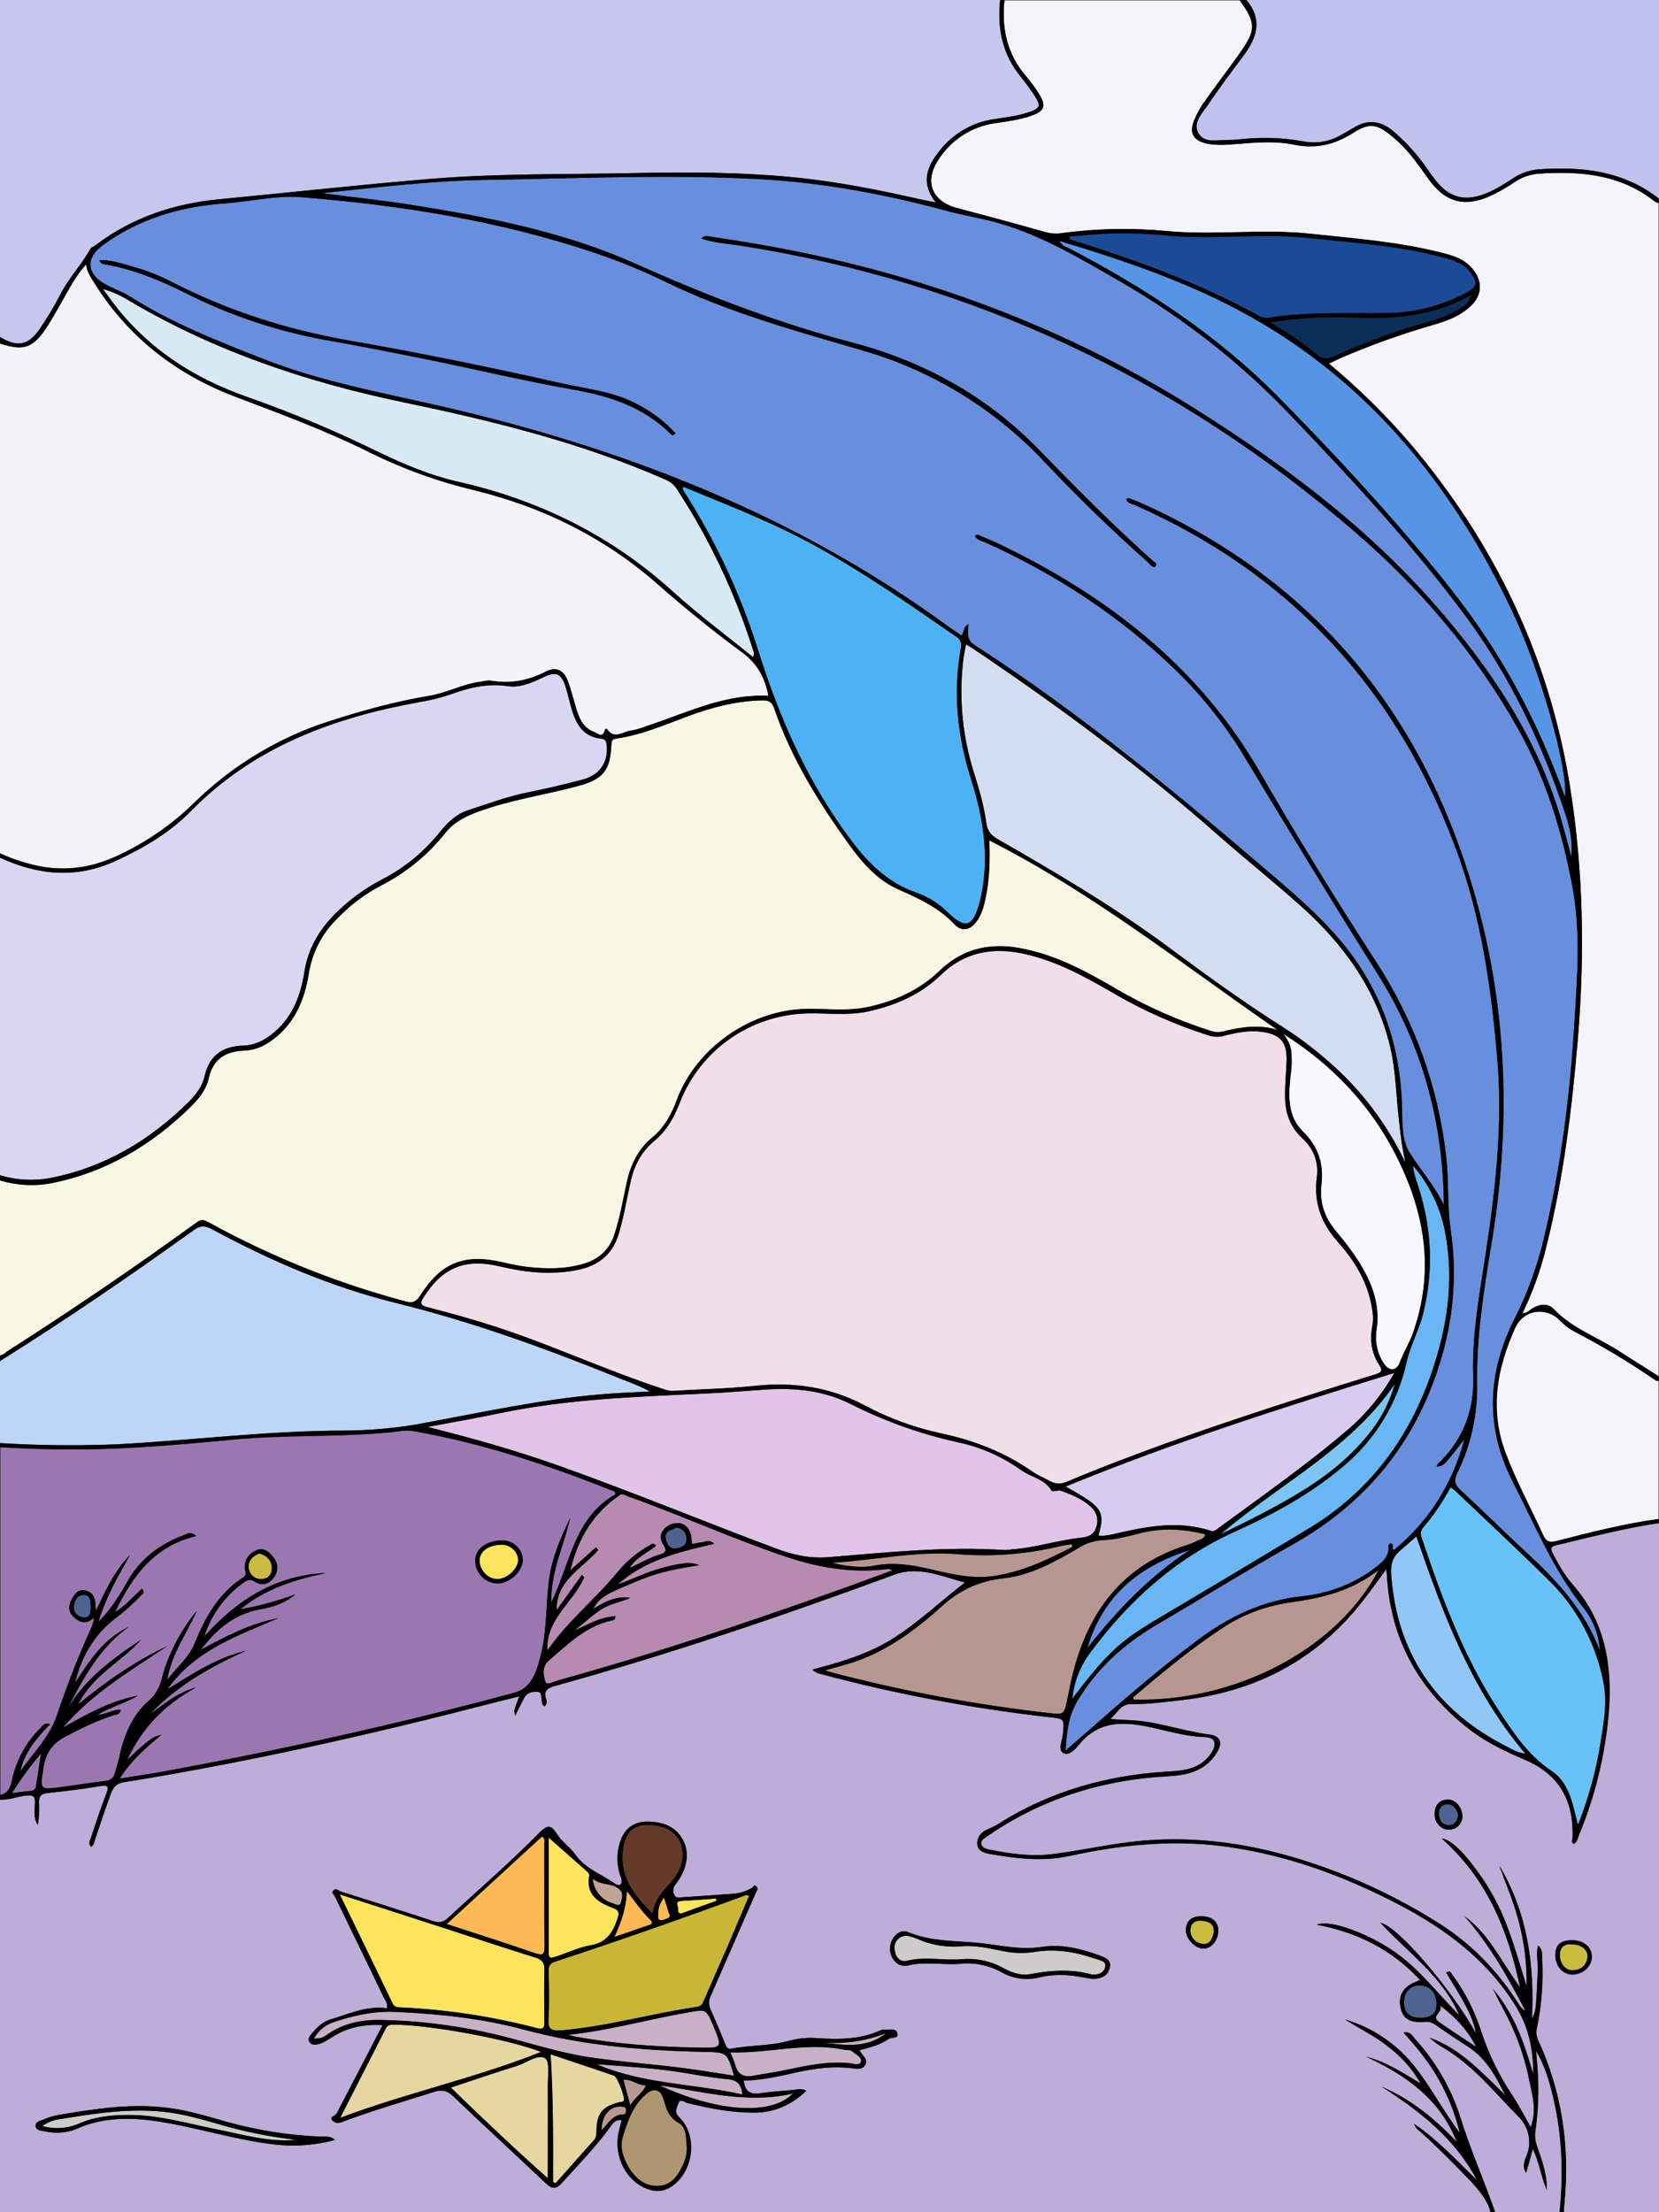 <?xml version="1.0" encoding="utf-8"?>
<!-- Generator: Adobe Illustrator 25.4.0, SVG Export Plug-In . SVG Version: 6.00 Build 0)  -->
<svg version="1.1" baseProfile="tiny" id="图层_1"
	 xmlns="http://www.w3.org/2000/svg" xmlns:xlink="http://www.w3.org/1999/xlink" x="0px" y="0px" viewBox="0 0 768 1024"
	 overflow="visible" xml:space="preserve">
<rect x="0" y="0" width="768" height="1024" fill="#333333" stroke="none"/>
<g>
	<path fill="#E1C4E8" d="M197.9,660.5c20.7,5.2,41,10.9,60.9,18c33.7,12,66.8,25.7,100.2,38.2c7.9,3,15.8,4.8,24.4,4.1
		c27.2-2.2,54.4-5.1,81.8-3.3c1,0,2-0.1,3-0.3c10.8-0.7,21.2-4.2,32-5.4c3.3-0.3,6.2-1.2,7.3-4.9c1.2-3.4,0.2-7.2-2.6-9.5
		c-3.9-3.6-8.7-5.5-13.5-7.3c-1.4-0.5-4.2,0.5-4.6-0.1c-3.2-5.5-9.6-6.2-14.2-9.6c-8.9-6.3-18.9-10.7-29.6-12.9
		c-17.1-3.8-33.6-9.7-49.2-17.6c-12.9-6.5-26.7-7.7-40.9-6.6c-8.5,0.6-16.9,1.3-25.4,1.7c-32,1.5-63.9,2.5-95.4,9
		C220.7,656.4,209.3,658.4,197.9,660.5z"/>
	<path fill="#D7D7F3" d="M23.2,545.3c25.1-4.9,46.2-17.4,64.2-35.3c3.3-3.3,6.3-7.2,7.3-11.8c2.2-9.7,8.4-13.9,17.8-14.2
		c5.8-0.2,10.5-2.7,14.8-6.5c8.4-7.3,12-17.1,13.6-27.6c1.8-11.6,7.7-20.8,16-28.6c5.9-5.6,12.6-10.4,19.9-14.2
		c10.6-5.4,19.8-13.1,27.2-22.4c3.4-4.2,7.4-7.9,12.5-9.6c9.3-3,18.5-6.5,28.2-8.4c8.5-1.7,16.9-3.7,25.2-5.9
		c7.7-2,11.7-8.1,11-15.6c-0.2-1.8-0.4-3.1-2.7-3.3c-7.1-0.7-10.8-5.4-12.9-11.6c-1.4-4.1-2.2-8.4-3.5-12.5c-2-6.1-4.3-7.1-10.1-4.4
		c-5.3,2.5-10.7,5.1-16.7,4.2c-9.2-1.4-17.8,0.7-26.4,3.8c-4.7,1.6-9.6,2.8-14.5,3.6c-39.8,7.2-76.6,20.7-105.8,50.5
		c-9.6,9.8-21.4,16.8-33.9,22.6C36,406.9,18,405.3,0,397v147C7.5,546.3,15.5,546.7,23.2,545.3z"/>
	<path fill="#B79691" d="M462,729.2c12.5-2.2,23.5-7.5,34.5-13.2l-0.4-1.2c-1.6,0.3-3.3,0.4-4.9,0.8c-15.6,3.8-31.6,5.1-47.6,3.8
		c-19.7-1.6-39.1,2.9-58.6,4c6.6,1.5,13.4,2.6,19.8,1.3c10.2-2,19.9,0.2,29.5,2.5C443.6,729.3,452.4,731,462,729.2z"/>
	<path fill="#F5F3FA" d="M53.5,396.5c13.5-6.1,25.9-14.6,36.5-25c17.8-17.4,39.4-30.4,63.2-37.9c14.9-4.8,29.9-8.9,45.4-11.5
		c8.1-1.3,15.4-5.4,23.5-6.5c1.8-0.2,3.7-0.8,5.4-0.5c8.9,1.5,17.1-0.1,25.1-4.2c4.8-2.5,8.3-0.8,10.3,4.4c1.7,4.5,2.7,9.2,4.2,13.8
		c1.4,4.2,3.4,8.1,7.9,9.7c1.6,0.6,4,3.1,5-0.9c0.1-0.5,0.8-0.8,1.1-0.3c3.3,4.8,7.2,1.1,10.7,0.6c3.5-0.4,7-2,10.5-3.1
		c17.4-6,34.3-14,53.4-13c-1.6-8.6-5.1-14.9-12.1-20.1c-13.7-10-26.8-20.8-39.6-32c-24.6-21.5-53-35.4-84.5-43.1
		c-16.5-3.9-32.5-9.7-47.8-17.2c-20.3-10.2-41.5-18-62.6-26c-27.8-10.5-50.4-28.1-66.1-53.8c-1.3-2.2-2.8-4.3-3.1-7.5
		c-4,4.3-6.5,8.8-9,13.2c-3,5.2-5.8,10.5-9,15.5C15.3,161.2,11,162.6,0,159v236c5.9,2.7,12.1,4.7,18.5,6
		C30.7,403.3,42.2,401.6,53.5,396.5z"/>
	<path fill="#B79691" d="M391.5,770.5c-2.8,0.8-5.7,1.6-9.6,2.7c1.9,0.6,2.6,0.8,3.3,1c32.8,8.6,66.3,14.9,100,18.7
		c7.5,0.9,7.5,0.7,9-6.9c0.3-1.3,0.6-2.6,0.8-3.9c6.3-32.1,21.7-56.6,54.6-67c1.4-0.4,2.8-1,4.2-1.7c1.5-0.8,3.6-0.9,4.2-3.2
		c-10.1-2.5-20.1-3.1-30.2-0.5c-5.6,1.4-11.3,3-17.1,3.2c-4.2,0.2-8.2,1.5-11.7,3.8c-10.8,6.3-21.9,12.5-34.5,13.9
		c-10.3,1-20.1,5.3-27.8,12.3C423.4,754.9,409.2,765.5,391.5,770.5z"/>
	<path fill="#F9F8FC" d="M594,478.5c1.9,2.2,3.1,4.8,3.7,7.6c0.4,4,0.3,8-0.3,11.9c-1,9.3-1.4,18.8,5.8,25.8s9.7,15.2,8.5,24.8
		c-0.9,8,1.5,15,6.7,21.2c4,4.7,7.7,9.6,11,14.8c5.8,9.5,9.7,19.6,7.8,31.2c-0.8,5.3,0.4,10.8,3.4,15.3c2.4,3.7,5.8,3.7,7.4-0.4
		c1.7-4.6,4.3-8.8,6-13.4c7.9-22.2,7.3-44-0.7-66.3C641.9,519.9,621.9,496.1,594,478.5z"/>
	<path fill="#F0DFE9" d="M566.4,479.5c-2.2,0.6-4.6,0.5-6.8-0.2c-15.4-4.9-30.2-11.4-44.2-19.6c-13.1-7.6-26.3-14.9-41.4-18.2
		c-14.7-3.2-27.6-0.8-38.7,10c-9.2,8.9-20.7,13.8-33,16.6c-9.4,2.1-18.9,0.8-28.4,1c-26.3,0.5-49.7,16.8-59.2,41.3
		c-2.6,6.8-6.1,13-11.8,17.7c-6,5-9.4,11.5-11,19c-1.8,8-3.1,16-5.4,23.8c-3,10.2-10,15.3-20,17.1c-11.7,2.2-23.2,1-34.6-1.7
		c-16.6-4-27,0.3-35.8,14.2c-1.7,2.7-1.6,3.7,1.8,4.6c10.1,2.6,20.3,5.4,30.2,8.6c26.3,8.4,51.4,20.2,77.6,28.8c2,0.7,4,1.5,6.3,1.3
		c12.5-0.8,25-1,37.4-2.3c17.9-1.9,34.8,0.5,50.8,9c11,5.9,22.8,10.2,35,12.9c15.3,3.2,29.7,8.7,42.6,17.7c2.6,1.8,5.6,3,8.3,4.5
		c2.7,1.5,5.2,1.4,8,0.2c15.3-6.5,30.9-12.3,46.5-18c31.6-11.3,63.6-21.6,95.7-31.5c3.2-1,4.1-1.6,2-4.8c-3.5-5.4-4.2-11.5-3-17.8
		c0.4-2.1,0.4-4.3,0.1-6.4c-1.6-12.8-7.9-23.3-16.2-32.6c-7.7-8.7-11.1-18.2-9.6-29.8c0.9-7-1.4-13.1-6.7-18c-5.6-5.1-8-11.8-8-19.3
		c-0.1-5.5,0.5-11,0.7-16.4c0.3-8.8-2.8-12.5-11.6-13.6C578.2,476.8,572.2,478,566.4,479.5z"/>
	<path fill="#4F6392" d="M669.9,835.2c-2.9,0.1-3.9,2.3-3.8,4.8c0.2,2.8,1.7,4.8,4.6,4.8c2.7,0,4.1-1.9,4.3-4.8l0,0
		C674.3,837.5,673.1,835.1,669.9,835.2z"/>
	<path fill="#4F6392" d="M34.2,744c-0.1,2.9,2.3,4.6,4.9,4.7c2.8,0,2.8-2.7,2.9-4c0-3.4,0-6.5-3.4-6.4
		C35.5,738.3,34.3,741.3,34.2,744z"/>
	<path fill="#CABA3D" d="M120.5,730.9c0.2,0,0.3,0,0.5,0c3.4,0,5.1-2.5,4.8-5.7s-2.5-5.3-5.8-6.1l0,0c-2.9,1.1-5,3.1-4.9,6.2
		C115.1,728.3,117.5,730.8,120.5,730.9z"/>
	<path fill="#9B77B1" d="M14.2,829c1.4,0,2.5-1.1,2.5-2.5l0,0c0.7-4.5,1.4-9,2.3-14.9c-4.9,5.8-9.4,12-13.5,18.4
		C9,829.6,11.6,829.2,14.2,829z"/>
	<path d="M249.3,775.1c-1.5,1.7-2.7,3.6-3.3,5.8C250.4,780,250.4,780,249.3,775.1z"/>
	<path fill="#F7F7E3" d="M4,625.1c29.6-18.9,58.7-38.7,87.1-59.3c2.1-1.5,3.1-1.2,5.1-0.2c28.9,15.9,59.6,28.3,91.5,36.8
		c3.4,0.9,4.9,0.2,6.8-2.7c9.9-15.4,20.4-19.5,38.3-15.4c3.9,1,7.8,1.7,11.8,2.2c8.7,0.9,17.3,1,25.8-1.6
		c6.8-2.1,11.5-6.2,13.9-13.1c2.7-8.1,4.1-16.5,5.9-24.7s5.3-15.3,12-20.8c5.5-4.6,8.8-10.8,11.2-17.4c9-23.8,33.9-41.3,59.6-41.9
		c9.6-0.2,19.3,1.2,28.9-0.9c12.4-2.7,23.8-7.8,33-16.7c10.3-9.9,22.3-13,36.3-10.7c16.6,2.8,31.1,10.6,45.3,18.9
		c13.8,8.1,28.4,14.6,43.7,19.5c1.9,0.7,3.9,0.8,5.8,0.4c8.4-2.1,16.9-3.5,25.5-0.7c-43.8-30.2-85.3-63.3-133.5-87.8
		c0.3,9.2,0.1,18.2-1.8,26.9c-0.8,3.8-1.8,7.5-4.1,10.6c-3,4.1-6.8,4.9-10.2,1.4c-7.3-7.8-16.5-12-26-16.2
		c-9.7-4.3-16.6-12.2-22.7-20.6c-14.2-19.7-26.9-40.1-34.8-63.2c-1.1-3.3-2.9-3.8-5.9-3.7c-11.8,0.3-23,3.2-34,7.3
		s-21.6,8.7-33.3,10.4c-2.1,0.3-2.1,1.3-2.2,3c-0.5,12-4,15.9-15.7,19c-15.2,4.1-31,6.3-45.9,11.8c-6,2.2-11.3,4.9-15.3,9.9
		c-8,10.1-18.1,18.3-29.5,24.2c-7.7,4-14.7,9.3-20.7,15.6c-6.8,6.7-11.3,15.4-12.9,24.9c-1.8,11.2-5.6,21.6-14.7,29.3
		c-4.4,3.8-9.3,6.5-15.2,6.7c-8.6,0.3-14.5,3.8-16.5,12.9c-1.1,5.1-4.5,9.3-8.2,13c-18.2,17.9-39.4,30.5-64.7,35.5
		c-7.9,1.5-16,1-23.7-1.3v81C1.7,627.2,2.7,625.9,4,625.1z"/>
	<path fill="#BDD5F6" d="M55,668.5c34.9-1.9,69.7-6.3,104.7-6.3c12.8-0.1,25.6-1.3,38.2-3.8c26.4-4.9,52.6-10.6,79.3-12.9
		c7.9-0.7,15.8-1,23.7-1.4c-5.1-2.8-10.4-4.6-15.6-6.7c-33.4-13.5-67.1-25.7-102.1-34.3c-29.9-7.4-58-19.5-85-34.1
		c-3.5-1.9-5.7-1.7-8.8,0.6C60.2,590.6,30.5,610.9,0,630v38C18.3,669.1,36.7,669.3,55,668.5z"/>
	<path fill="#9B77B1" d="M5.4,824.6c1.9-9.4,6.5-18,13.3-24.7c0.9-0.9,1.6-2.7,4.5-1.8c-6.4,6.5-11.9,13.1-13.8,21.8
		c5.9-8.4,13.4-15.6,16.9-25.8c4.7-14,10.1-27.8,16.2-41.2c0.5-1.4,0.8-2.7,1.1-4.2c-3.9,3.6-6.8,2.3-9.6-0.3s-2.2-5.7-0.5-8.7
		c1.3-2.2,3-4.2,6-3.5c5.1,1.2,4.5,5.5,4.9,9.5c4.3-9.2,8.5-18.5,15.8-25.9c-5.4,9.5-11,19-14.6,30.9c6-6.1,9.7-12.2,13.2-18.3
		c6-10.9,15.3-17.8,26.8-22c1.2-0.5,2.6-1.7,5.3,0.6c-19.5,4.6-29.6,18.5-37.6,35.2c5-3,8.4-7.3,12.4-10.8c1.7,1.8,0.2,2.4-0.5,3.2
		c-3.8,4-7.9,7.6-12.3,10.9c-9.6,7.6-15.3,17.7-18.2,29.5c6.7-10.2,13.2-20.5,24.9-25.9c-13.8,9.7-21.2,24.1-28.7,38.5
		c8.1-14.2,21-23.7,34.4-32.6c-8.8,10.1-22,15.9-29.1,29.9c13.5-11.1,26.7-20.1,41.3-27c-17.1,11.4-34.8,21.9-48.4,37.8
		c11-6.2,22-12.4,34.7-14.8c-5.7,3.5-12.3,5-18.7,8.9c4.2-0.2,7.2-2.7,10.8-2.3c-0.4,2.2-1.9,2.1-3.1,2.4c-8,2.5-15.4,6.2-22.8,10.1
		c-6,3.2-8.9,7.8-9.9,14.4c-1.5,10.1-1.8,10.1,8.2,8.8c6.8-0.9,13.5-2,20.3-2.8c2.5-0.3,4-1.3,4.6-3.7s1.5-4.8,2-7.2
		c2-10.1,6.3-20,13.6-26.2c5.6-4.8,5.8-10.1,7.6-15.5c3.3-9.5,8.3-18.4,14.7-26.2c-4.4,10.2-11.5,19.3-13.7,32
		c4.8-6.3,10.2-10.5,12.7-16.9c4.9-12.1,11.1-23.2,22.4-30.5c2.1-1.4,0.9-2.8,0.8-4.3c-0.2-4,2-6.8,5.3-8.3c3.5-1.6,6.1,0.8,8.1,3.4
		c2.2,2.7,2.2,6.6,0,9.3c-2.3,3.1-5.6,3.9-8.8,1.8c-2.2-1.4-3.6-0.7-5.3,0.6c-8.5,6.1-14.9,14.8-18,24.8
		c15.1-17,33.1-28.4,56.4-29.4c-14,3-27.7,7-39.7,16.8c8.6-1.5,17.1-3.8,25.4-6.9c-4.7,4.1-10.4,5.9-16.1,6.9
		c-12.2,2.1-20.5,9.5-27.7,18.8c11.5-6.2,23-12.3,36-14.7c-19,8.2-38.8,14.9-51.4,33c11.5-7.2,22.9-14.7,36.4-17.9
		c-16.4,7.4-31.9,16.1-44.4,29.3c6.7-4.7,12.9-10.2,21.3-12.3c-14.3,7.7-25.1,18.7-31.9,33.5c2.4-2.2,4.7-4.6,7.3-6.7
		c2.6-2.1,4.8-4.3,8.5-4.8c-7,5.7-13.7,11.5-19.3,20.2c7.8-1.3,14.6-2.2,21.3-3.5c54.2-9.9,107.9-21.9,161.2-36.2
		c8.4-2.2,10.5-10,12.3-17c3.1-11.6,2.4-23.8,4-35.6c1.3-10,5.4-19.3,9.8-28.5c-2.8,12.8-9.1,24.8-8.8,39.3
		c8.8-18.2,10.7-39.4,29.6-50c0.2-1.8-1.1-1.7-1.9-2c-29.6-11.8-59.8-21.8-91.2-27.3c-3.8-0.7-7.3,0.1-10.9,0.5
		c-23.9,2.3-48,1.1-71.9,3.3s-48.1,4.5-72.3,4.6c-12.2,0.1-24.3-0.3-36.5-1v161C3.3,830.2,4.7,827.9,5.4,824.6z M232.9,713
		c5,0.1,9.3,4.5,9.1,9.3c-0.2,5.3-6.3,10.8-12,10.7c-5.8-0.4-10.2-5.2-10-11C220.1,716.7,225.7,712.9,232.9,713z"/>
	<path fill="#FCE45D" d="M230.7,730.9c4.5-0.3,9.3-5.1,9.2-9.1h-0.1c-0.1-3.8-3.8-6.9-7.8-6.8c-6.1,0.2-10.1,3.2-10,7.5
		C222.1,727.2,226.3,731.2,230.7,730.9z"/>
	<path fill="#B79691" d="M565.9,753.6c-14.2,9.3-27.3,20.1-40.2,31.1c-0.6,0.5-1.4,1-0.9,2c47,1.3,94.4-23.4,113.4-60
		c-12.9,10.1-27,13.1-41.3,15.1C585.8,743.4,575.2,747.4,565.9,753.6z"/>
	<g id="live51m1">
		<path fill="#7AC5F2" d="M598.9,692.5c13-7.6,25-16.6,34.5-28.4c5.7-6.9,9.9-14.9,12.3-23.5c-20.5,30-53,46-80.7,69.6
			C577.1,704.4,588.2,698.8,598.9,692.5z"/>
		<path fill="#5694E5" d="M494.8,114.9c35.3,18.4,68.4,40,96.6,68.5c18.6,18.9,36.8,38.1,54.2,58.1c13.9,16,27.6,32.1,39.6,49.6
			c16.6,24.1,29.3,50.2,39.3,77.9c1.5-13-11.4-58.7-24.7-86.6c-27-56.8-64.9-104.2-120.5-135.6c-27.8-15.7-57.8-25.9-88.9-35.3
			C491.7,113.9,493.4,114.2,494.8,114.9z"/>
		<path fill="#D3DDF2" d="M462,388.5c27,15.5,53.8,31.3,78.9,49.9c17.5,13,35.2,25.8,53.7,37.5c7,4.5,13.6,9.5,19.9,15
			c15.2,13,27.5,29.2,36.1,47.3c-1.3-6-2.2-12.1-2.8-18.2c-1.5-11.9-1.5-23.9-4.3-35.7c-6.4-26.4-21.5-47.3-41.5-65.1
			c-12.3-11-25.2-21.3-37.6-32.2c-35.9-31.7-74.3-60.1-114-86.8c-0.9-0.6-2-1.2-3.2-1.9c-0.4,2.1-0.8,3.9-1.1,5.7
			c-2.3,17.7-0.8,35.7,4.5,52.8c2.5,7.9,4.9,16,6,24.2C457.1,384.8,458.9,386.7,462,388.5z"/>
		<path fill="#69C2F7" d="M718.2,819.7c4.7,3.1,7.5,8,9.2,13.4c1.2,3.6,1.9,7.3,3.1,11.6c4.9-12.4,8.5-25.3,10.5-38.5
			c1.4-8.9,3.1-17.8,1.4-26.8c-3.4-18.5-12.5-35.5-26-48.5c-14.1-13.9-28.6-27.4-43-41.1c-0.6-0.5-1.2-0.9-1.9-1.3
			c-3.6,6.6-7.8,12.9-12.7,18.6c-1.1,1.3-1.4,3.1-0.7,4.6c9.3,27.7,19.3,55,35.4,79.6C700.4,801.8,707.3,812.5,718.2,819.7z"/>
		<path fill="#90C7F7" d="M648.4,717.5c-3.5,2.9-4.7,6.3-4.4,10.9c2.5,37.2,21,63.7,54,80.3c2.3,1.2,4.7,2.7,8.1,3
			c-25.2-29.7-38.1-64.9-50.4-100.5C653.1,713.4,650.8,715.5,648.4,717.5z"/>
		<path fill="#688EDE" d="M439.4,97.9C411,90.2,382.3,84.7,353,83c-43-2.4-86-0.4-129,0.3c-24.6,0.4-49,3.4-75,6.1
			c15.2,2,28.9,3.4,42.5,5.6c35.2,5.6,70.2,12.5,103,27.2c32.6,14.6,65.6,27.3,100.2,36.4c33,8.7,62.4,24.9,86.4,49.7
			c17.1,17.6,34.3,35,52.6,51.3c0.7,0.6,2.3,1.1,1.1,2.8c-2,0.2-2.7-1.6-3.9-2.6c-16.3-14.5-32-29.7-47-45.6
			c-23.1-24.8-52.5-42.8-85-52.1c-30.5-8.9-61.1-17.3-89.9-31.2c-10.8-5.3-21.9-9.9-33.2-13.7c-44.1-14.9-89.8-22.2-136-25.9
			c-12.2-1-24.2,2.1-36.3,2.9c-20.3,1.5-39.2,7.1-55.9,19.3c-8,5.8-7.6,13.2,1,18c3.9,2.2,8.3,3.6,12,6
			c19.3,12.2,40.3,20.4,61.4,28.7c26.7,10.5,54.7,15.5,82.5,21.9c84.3,19.4,163.8,50.2,234.2,101.7c2.1,1.5,4.3,2.9,6.5,4.4
			c1.1-1.8,0.7-3.9,3.1-5.3c-0.1,4-1.2,7.1,3,9.8c49.7,32,95,69.8,139.8,108.2c10.5,9,20.8,18.2,29.8,28.9
			c18.2,21.8,27.1,47,28.1,75.3c0.3,7.6-0.4,16.2,3.6,22.5c5.1,8.1,11.6,15.4,15.8,24.2c-0.3-33.7-7.8-70.5-30.3-106.4
			c-20.9-33.2-41.2-66.6-61.4-100.1c-8.8-14.8-19.5-28.4-31.7-40.4c-26-25.4-56-45-89-59.9c-1.6-0.7-3.7-0.9-4.7-3
			c0.6-0.3,1-0.6,1.2-0.5c3.4,1.4,6.8,2.8,10,4.3c49.8,23.9,92.2,56.4,120.5,105.2c17.3,30,35.4,59.5,54.3,88.6
			c17.6,27.1,28.6,57.9,32.2,90c1.3,11.3,0.4,22.8,2.1,33.9c3,20.7,1.2,41.7-5.1,61.6c-11.5,37.1-34.3,64.8-68.2,83.9
			c-21.3,12-42.1,24.9-63.2,37.3c-14.9,8.8-27.3,20-36.3,35c-4.1,6.9-5,14.2-5.5,23c3-2.6,5.4-4.7,7.7-6.7
			c17.4-15.3,34.8-30.5,53.4-44.4c14.4-10.8,29.9-18.3,48.1-20.3c12.4-1.2,24.2-5.7,34.1-13.2c3.4-2.6,6.5-5.2,6.2-10
			c-0.1-0.6,0.3-1.2,1-1.3h0.1c1.7,0.4-0.1,2.7,1.5,3c16.5-13.6,27-30.8,32.5-51.1c-2.1,2.4-3.9,5-5.9,7.4c-3.7,4.6-3.9,4.7-6.8,5.2
			c0-1.4,1.2-2,2-2.8c10.6-10.9,15.3-24,14.8-39c-0.5-14.4,1.4-28.6,3.6-42.8c5.4-34.2,10.5-68.5,7.6-103.4
			c-2.8-33.3-7.4-66.3-19.1-97.7c-27.3-73.7-76.3-127.5-148.7-159.4c-1.4-0.6-3.5-0.7-4-2.8c0.6-0.2,1-0.5,1.2-0.4
			c1.7,0.6,3.4,1.3,5.1,2c68.1,30.3,116.6,80.2,144,149.2c24.7,62.2,29.8,127,18.9,193c-3.6,21.8-7.2,43.7-6.8,66
			c0.2,14.2-2.9,28.3-9.2,41.1c-1.7,3.6-1.1,5.5,1.7,8c10.2,9.4,20,19.2,30.1,28.5c14.2,13.1,27.2,27,34.2,45.6
			c-0.4-7.3-3.2-14.4-7.8-20.1c-13.9-17.6-22.3-38.1-32.4-57.8c-13.2-25.8-11.8-51.1,1-76.2c6-11.9,10.5-24.5,13.5-37.5
			c7.7-32.3,11.9-65.2,13.9-98.3c1.3-21,3.1-42.2-0.8-63.2c-4.8-26-12.5-51.1-25.6-74.2C682.8,302,657.2,272,627,246
			c-82-70.7-176.4-115.3-283.6-132.2c-6.1-1-12.4-1.2-18.8-3.4c1.7-1.6,2.9-1.1,4.2-0.9c5.1,0.8,10.2,1.6,15.3,2.4
			c74.7,12.1,144.7,36.8,208.8,77.1c42.6,26.8,82.6,56.9,115.4,95.6c24.7,29.1,45.1,60.6,55.3,97.9c1.3,4.7,2.6,9.4,3.8,14.1
			c0.7-6.6-0.5-12.8-2.5-19c-10.9-33.3-25.8-64.6-46.7-92.8c-24.3-32.7-52-62.5-80.1-91.9c-23.2-24.5-49.8-45.4-79-62.3
			c-19.5-11.2-38.7-22.9-60.8-28.4C452,100.7,445.6,99.5,439.4,97.9z M310.7,201.1c-12.4-12.5-28-17.7-45-20.7
			c-22.6-4-44.9-9.3-67.4-13.9c-15.8-3.2-31.6-6.3-47.5-9.1c-22.6-4.1-44.5-11.4-65-21.8c-11.8-5.9-23.9-10.9-37-13.2
			c-0.9-0.2-2.1,0-2.8-2c5.6-0.1,10.4,1.6,15.3,3c6.6,1.8,12.9,4.3,19,7.5c25.8,13.2,53.1,21.8,81.7,26.8
			c32.8,5.7,65.4,12.4,97.8,19.7c12,2.7,24.4,3.8,35.4,9.8c6.6,3.4,12.5,7.9,17.5,13.3C311.9,201.5,311.3,201.7,310.7,201.1z"/>
		<path fill="#1B4B97" d="M681,126.5c-3.3-4.7-8.5-6.2-13.7-7.5c-20.1-5.3-40.7-6.6-61.2-8.8c-21.7-2.3-43.6,0.8-65.4-1.1
			c-9.6-1-19.3-1.3-29-0.9c-5.5,0.3-11.1,0.8-16.7,1.3l0.1,1.1c0.3,0.2,0.6,0.3,0.9,0.4c29.9,9.4,59.3,20,86.8,35.2
			c1.5,0.8,3.2,1.1,4.8,0.8c18-2.8,36.2-1.9,54.4-2.1c12.9-0.1,25.5-3.4,36.9-9.5C683.6,132.9,684.1,131,681,126.5z"/>
		<path fill="#0B2E59" d="M625.8,147c-12.6-0.5-25.2,0.3-37.7,2.2c8.3,5.1,15.2,9.6,21.6,14.9c2.6,2.2,4.7,2.2,7.6,0.9
			c14.2-6.5,28.9-11.9,44-16.1c5.2-1.3,10.1-3.4,14.7-6.1c3.1-2,3.8-2.7,5.2-6.4C663.8,146.6,645,147.8,625.8,147z"/>
		<path fill="#D8E9F6" d="M307.6,221.8c-38.8-17-79.6-27-120.9-35.6c-44.6-9.3-87.3-23.6-126.7-46.9c-3.8-2.4-8-4.3-12.3-5.5
			c1.8,2.4,2.8,3.9,3.9,5.4c16.1,21.7,37.9,35.9,63,44.6c20.7,7.3,41,15.8,60.7,25.5c11.7,5.6,23.7,10.7,36.4,13.6
			c37.8,8.5,71.3,25,100.1,51.2c11.7,10.6,24.4,20,36.8,30.1c0.9-2,0-3.1-0.3-4.3c-8.2-25.7-19.8-50.2-34.5-72.8
			C312.4,224.6,310.2,222.8,307.6,221.8z"/>
		<path fill="#68B6F3" d="M536.1,749.2c23.5-13.9,46.9-27.9,70.3-42c27.8-16.9,46-41.6,56.4-72c7-20.4,10.3-41.2,6.5-63.2
			c-2-12-7.2-23.2-15.2-32.5c0.3,2.6,0.9,5.2,1.8,7.7c6.8,19.9,8,40,3,60.5c-1.9,7.8-5.9,14.9-7.7,22.6
			c-4.1,18.8-14.3,35.8-29.1,48.2c-15.1,12.9-32.4,22.3-50.3,30.4c-27.8,12.6-49.5,32.2-67.4,56.5c-4.5,6.1-7.2,13.3-8,20.9
			C512.7,764.9,518.7,759.5,536.1,749.2z"/>
		<path fill="#688EDE" d="M550.8,717.5L550.8,717.5c-23.2,7.3-40.3,21-47.4,45.3C517.1,745.5,532.1,729.6,550.8,717.5z"/>
		<path fill="#4CB2F4" d="M394.2,389.2c8.1,10.8,17.3,19.7,30.3,24.1c5.3,1.9,10.2,5,14.2,9c8.3,7.9,11.6,6.9,14.7-4.3
			c0.2-0.8,0.4-1.6,0.6-2.4c4.2-18.8,1.2-37.1-4.5-55c-6.3-19.9-8.4-40-4.7-60.6c0.6-2.1-0.3-4.3-2.3-5.4
			c-20.9-14.5-41.8-29-64.1-41.4c-19.9-11.1-41.1-19.2-62.1-27.9c-0.5,1.3,0.2,1.9,0.6,2.6c14.6,22.9,26.1,47.6,34.2,73.5
			C361,332.9,374.2,362.7,394.2,389.2z"/>
	</g>
	<path fill="#B78BB1" d="M252.4,778.2c0.7,2.3,3.7,0.2,5.6-0.3c43.8-12.1,86.9-26.4,129.6-41.7c8.5-3,17-6.2,25.5-9.3
		c-1-0.6-2.1-0.8-3.2-0.5c-16,1.9-31.5-0.9-46.6-6c-24.6-8.3-48.2-19.1-72.7-27.8c-1.2-0.4-2.3-1.5-3.6-0.6
		c-12.1,8.2-19.3,19.7-23,34.9l11.8-10.6l1.2,1.1c-7.3,8.6-19.6,14-19.3,27.9l11.6-16.2l1.2,0.9c-5,11.7-17.9,19.4-17.1,34
		c9.3-13.5,22.1-23.7,32.4-36.2c4.1-5.1,9.2-9.3,14.8-12.4c0.9-0.5,1.9-1.7,3.1,0.2c-4.2,3.2-9.3,5.4-12.2,10.2
		c4.7-2.2,9.2-4.8,14.1-6.3c2.9-0.9,3.1-1.9,1.5-4.4c-1.5-2.2-1.8-4.8,0.1-7c1.8-2.3,4.7-3.4,7.6-3c2.9,0.5,4.4,2.9,5.1,5.6
		c0.2,1.3,0.4,2.7,0.4,4c1.9-0.3,3.5-0.7,5.1-0.9c1.4-0.2,3-1.4,5.2,0.8c-16.4,3.8-32.1,7.6-44.6,18.8c6.1-2.1,11.8-5,18-6.9
		c9.7-2.9,15.9-3.8,19.7-2c-9.5,1.5-18.3,3.1-26.6,6.5c-17.7,7.3-19,8-22.6,13.8c5.6-3.5,11-6.2,17.3-5.2c-3.1,1.5-6.5,2.2-9.6,3.4
		s-6.1,3.4-8.8,5.6c-2.5,2.1-5,4.2-7.5,6.2c6.2-2.8,11.9-6.3,19-6.7c0,1.6-0.8,1.8-1.3,1.9c-12.2,2.5-20.6,11-29.6,18.7
		C250.7,771.7,251.6,775.4,252.4,778.2z"/>
	<path d="M260,761l3.8-3.5l-1.1-1.1C261.1,757.4,260.1,759.1,260,761z"/>
	<path fill="#C6C6EE" d="M18.3,152.4c3.5-5.1,6.7-10.4,9.5-15.9c3.9-7.6,9.8-13.8,14-21.2c0.4-0.8,1.6-1.1,2.3-1.7
		c17.1-13,36.5-19.4,57.7-21.4c32.5-3.1,65-6.7,97.5-9.4c31.8-2.6,63.6-2,95.4-2.7c23.7-0.5,47.3-0.4,70.9,1.8
		c20.8,1.9,41.2,6,61.5,10.6c1.7,0.4,3.5,0.7,6.1,1.2c-7.3-9.3-3.9-17,2-24.2c6.3-7.9,15.4-13.1,25.4-14.4c5.1-0.8,10.2-1.4,15.2-3
		c5.8-1.9,6.3-3,3-8c-1.9-2.9-4-5.8-6.2-8.5C464,25.2,461.6,13.1,463,0H0v156C8.1,160.8,13,160,18.3,152.4z"/>
	<path fill="#4E6291" d="M313,716.7c2.5-0.3,5-1.3,4.8-4.6c-0.2-2.7-1.6-4.6-4.7-5l0,0c-2.1,1.2-5.5,1.3-4.9,5
		C308.6,714.7,309.9,717.1,313,716.7z"/>
	<path fill="#D8CBF2" d="M513.8,710.5c15.5-3.6,30.9-7.1,46.7-1.9c1.5,0.5,2.6-0.5,3.6-1.3c20.4-15,41.2-29.5,60.4-46
		c8.4-7.3,15.5-16.1,21-25.8c-51.8,16-102.5,32.2-152.2,52.6c17.1,9.5,18.4,11.3,15.2,22.7C510.3,711,512,710.8,513.8,710.5z"/>
	<path fill="#E6D6A0" d="M182.3,937.2c-1.5,0-2.9,0-3.7,1.7c-6.8,13.4-13.7,26.8-21.1,41.4l0,0c31.2-11.7,62.7-18.4,93-30.5
		C235.5,943.9,198.1,937.1,182.3,937.2z"/>
	<path fill="#AD9670" d="M307,971.2c-1.3-4-4.3-4.8-7.5-2.2c-6.4,5.2-8.9,12.7-11.2,20.1c-1.4,4.7,0.1,9.6,2.6,13.9
		c3.2,5.3,7.7,9.2,14.1,8.8s9.2-5.4,11.5-10.5c1.1-2.5,1.6-5.1,1.4-7.8c-0.3-4-0.2-9-3.8-10.9C309.2,979.9,308.4,975.6,307,971.2z"
		/>
	<path fill="#CBBB3E" d="M727.5,900L727.5,900c-3.2-0.3-5.4,1.2-5.4,5c0,4,2.6,7.2,6.1,7c3.8-0.2,6.2-2.2,6.7-6
		C735.2,902.5,732.1,900,727.5,900z"/>
	<path fill="#B89893" d="M289.8,976.4c-0.2-1.3-1.3-1.2-2.3-1.3c-5.2-0.3-9.1,4.3-9,11l0,0c3.1-3.2,5.2-7.4,10.2-7.4
		C289.6,978.8,290,977.4,289.8,976.4z"/>
	<path fill="#E6D6A0" d="M252.3,952.7c-3.4-2-8.4,2.1-12.8,3.5c-10.1,3.1-20.2,6.6-30.8,10.1l0,0c14.8,14.4,29.4,28.2,44.9,42
		c0-14.9,0.1-28.8,0-42.8C253.6,961.1,254.6,954.1,252.3,952.7z"/>
	<path fill="#B89893" d="M288.6,962.7c1,3.7,1.9,7.2,3.2,11.9c2.1-4,5.6-5.4,7.2-9.3C295.1,965.3,292.5,962.3,288.6,962.7z"/>
	<path fill="#E6D6A0" d="M286.6,973.1c0.8-0.2,1.7,0.1,2.2-0.8c0.7-1.3-3-11-4.5-11.5c-9.5-3.3-19.1-6.4-29.4-9.9
		c1.2,20,1.2,39.6,1.1,59.1l1.2,0.6c5.9-6.7,11.9-13.4,17.8-20c0.8-1,1.2-2.3,1.1-3.7C276.2,978.3,278.6,975.2,286.6,973.1z"/>
	<path fill="#C8B1C7" d="M394.6,949.6c-1.1-1-2.6-0.5-3.8-0.8c-17.5-3.7-34.7,1.8-52.8,1.2c0.9,1.8,1.7,3.7,2.3,5.6
		c1.1,4.6,4,6.1,8.5,5.2c5.1-0.9,10.2-1.6,15.2-2.7c9.6-2,19.2-4.1,29.2-3.1c1.9,0.2,4.8,1.4,5.4-0.8
		C399.1,952.4,396.3,951,394.6,949.6z"/>
	<path fill="#C8B1C7" d="M343.7,969.5c-0.6-5.2-2.9-6.8-7.1-7.1c-6.6-0.6-13.2-1.8-19.7-2.9c-13.5-2.2-27.1-3-40.7-4
		C297.5,964.7,320.8,964.4,343.7,969.5L343.7,969.5z"/>
	<path fill="#CBBB3E" d="M556.6,889.1c-3-0.3-5.4,0.8-5.5,4.2c-0.2,3.3,2.3,6.2,5.7,6.5c3.5,0.4,4.5-2.7,5.1-5.4l0,0
		C562.1,890.4,559.6,889.4,556.6,889.1z"/>
	<path fill="#BDADD8" d="M718.7,718.8c2.7,5.2,5.5,10.3,9.4,14.7c15.2,17.3,18.4,37.9,16.6,59.8c-1.7,19.3-6.3,38.1-13.7,56
		c-0.6,1.5-0.8,3.3-2.4,4.2c-1.6-0.8-0.6-2.1-0.6-3.1c0.5-16.7-6-28.9-21.8-35.7c-9.3-4-18.5-8.3-26.6-14.7
		c-23.2-18.2-36.1-41.8-37.6-71.4c0-0.5-0.2-0.9-0.3-2.2c-4.9,6.7-9.3,13-14.3,18.9c-21,24.7-48,37.9-79.9,41.6
		c-7.9,0.9-15.9,2-23.9,1.9c-4.8-0.1-6.4,4.2-9.6,6.9c2.7,0.2,5.4,0.4,8.1,0.5c12.8,0.3,24.8,5,37.3,6.6c6.4,0.8,6.8,4.5,3.1,9.7
		c-5.6,7.7-13.3,9.2-21.9,9.7c-30.9,1.7-59.4,10.7-84.9,28.7c-1,0.7-1.8,1.6-1.4,2.8c0.5,1.6,2,2.1,3.5,2.4c9.8,2,19.8,3.4,29.8,2.1
		c11.7-1.5,23.2-4,35-5.5c36.1-4.5,70.2,3,103.3,16.6c13.5,5.7,26.6,12.4,39,20.2c15.8,9.7,28.3,22.6,38.2,38.2
		c0.7,1.3,1.8,2.4,3.1,3.2c-8-15.5-16.6-30.7-28.3-44c5.8,4.2,10.1,9.6,14,15.3c4,5.9,7.7,12,11.8,17.8c-5.5-26-15-50.1-36.3-69
		c4.7,0.5,11.4,7.6,19.1,18.8c5,7.5,9,15.5,12,24c3.1,8.4,5.5,17,8.2,25.6c0.2-9.7-0.9-19.3-3.3-28.7c-2.2-9.3-6.1-18.1-9.3-27.1
		c13,21.8,16.3,45.8,15.1,70.8c2-3.4,1.8-7.1,2.1-10.6c0.3-3.8,0.3-7.7,0.6-11.5s-1-7.4,0.1-11.7c2.3,1.8,1.8,4,1.9,5.8
		c0.6,10.8-0.2,21.7-2.4,32.3c-0.5,1.8-0.3,3.6,0.4,5.3c11.3,24.5,15,50.2,12.2,77c-0.1,1-0.1,2-0.1,3h-2c1.8-18,1.2-35.9-3.1-53.6
		c-1.7-7.2-3.8-14.4-7.8-21c0.2,2.8,0.5,5.7,0.7,8.5c0.7,9.5,0.3,19-1,28.4c-0.4,2.4-0.1,5,0.8,7.3c2.3,6.5,4.6,13,4.5,20.2
		c-2.7-6-3.4-12.7-6.5-19.1c-1.1,4.1-2.1,7.6-3.1,11.1c-2.1-3.2-0.6-6,0.4-8.5c2.3-6.1,0.7-13-4-17.6c-11-11.1-20.8-23.6-34.5-31.7
		c-2.4-1.3-4.6-2.9-6.6-4.8c14.4,5.1,24.3,16.3,35,26.6c-4.3-8.7-8.8-17-17.3-22.5c-5.2-3.3-10.3-6.8-15.4-10.3
		c-1.4-0.9-3-1.3-4.6-1.1c-6.9,0.5-10-1.4-11.1-6.5c-1.3-5.7,1.3-10,7.4-12.2c0.4-0.2,0.8-0.4,1.6-0.7c-12.9-13.9-28.8-22-47.8-25.6
		c6.4-2.7,25.6,4.8,37.7,13.8c10.8,8,18.9,18.8,28.3,28.2c-7.8-18-23.6-28.9-36.6-42.9c7.9,1.4,33,30.7,44.3,51.3
		c-1.2-6.3-3.6-10.7-6-15.1s-5.2-8.7-7.8-13.1c2-1.3,2.3,0.3,2.9,1.1c5.7,7.7,10,16.2,13,25.2c3.4,10.6,8.2,20.7,14.4,30
		c3.2,4.8,5.8,10,8.8,15.2c3-7.7,0.7-15-0.8-22.3s-3.7-14.5-6.6-21.4c-2.9-7-6.8-13.4-10-20.2c9.5,11.2,14.4,24.6,18.6,39.5
		c0-12.2-2.3-22.3-8.4-32.1c-14.5-23-35.5-37.5-59.1-49.2c-24.6-12.3-50.4-21.2-77.7-24.5c-23.3-2.8-46.6-0.3-69.5,4.7
		c-12.4,2.7-24.5,1.2-36.7-0.9c-2.8-0.5-5.9-1.4-6-4.9s2.5-5.7,5.2-6.7c2.4-1,4.7-2.3,6.9-3.8c23-14,48.1-20.9,74.7-22.7
		c4.7-0.3,9.3-0.4,13.7-2.2c2-0.8,3.9-2,5.4-3.5c2.2-2.3,4.6-5.3,3.8-8.2c-0.7-2.4-4.6-2.1-7.2-2.3c-9.7-0.8-18.8-4.1-28.4-5.5
		c-10.8-1.5-19.5,0.2-26.7,8.8c-1.9,2.3-4.7,5.8-7.6,4.2c-2.6-1.4-0.5-5.4-0.2-8.3c0.8-7.7,0.9-7.5-6.7-8.3
		c-35.9-4.1-71.5-10.8-106.3-20.2c-1.1-0.3-2.1-1-2.9-1.8c13.1-3.4,26-7.2,37.5-14.5s21.5-16.8,33.1-25.8
		c-11.2-2.9-21.4-7.8-32.7-3.6c-51.8,19.1-104,36.8-157.1,51.5c-3.6,1-5.3,2.3-4.1,6.1c0.5,1.1,0.3,2.3-0.5,3.2
		c-1.6-0.2-1.2-1.4-1.5-2.3c-0.5-1.6,0.5-4.2-2.1-4.3c-2.2-0.1-4.7,0.3-6,2.8c-1.3,2.6-2.7,5.2-4.2,8.2c-0.6-2.5-0.6-2.5,1.9-8.9
		c-4.6,1.2-8.9,2.2-13.1,3.3C171.1,803,114.5,815.8,57.1,825c-3.5,0.6-4.8,2.7-5.8,5.3c-2.5,6.7-4.7,13.5-7,20.3
		c-0.5,1.5-0.6,3.2-2.1,4.3c-1.7-1.8-0.3-3.4,0.1-4.8c2.1-6.5,4.3-13,6.7-19.3c1.2-3.2,1.8-4.9-2.9-4c-8.1,1.4-16.2,2.3-24.3,3.2
		c-2.7,0.3-3.8,1.5-3.7,4.1c0.2,3.5,0,7.1-0.6,10.6c-2.2-3.3-1.4-6.9-1.3-10.3c0.1-3.1-1-3.5-3.8-3.3c-4.2,0.4-8.1,2.2-12.4,1.9v191
		h690c-1.5-6-5.5-10.4-9.6-14.8c-7.4-7.7-14.9-15.3-22.8-22.4c-1.2-1-2.5-2-3-3.7c10.9,7.3,19.7,17,29.1,26
		c-10.1-19.1-26.3-31.9-44.1-43.2c13.6,5.8,24.6,14.8,34.8,25.6c-7.8-20-23.7-31-42-39.5c9,2.3,16.5,7.1,25.3,12.5
		c-4.5-8-9.9-13.2-15.9-17.8s-12.8-7.9-19.1-11.9c12.3,3.6,23.3,10.9,31.4,20.8c8.1,9.9,13.9,21.5,21.7,31.7
		c-2.1-8.6-5.3-16.9-9.7-24.6c-4.3-7.8-9.9-14.7-16.4-21.9c3.3-0.5,4,1.5,5.1,2.7c9.6,10.5,16.9,22.9,21.2,36.4
		c4.6,15,11,29.2,16.1,44h76V705c-16.2,2.4-31.9,6.5-47.8,10.3C718.1,715.8,717.6,716.6,718.7,718.8z M671,846.9
		c-3.5,0.4-6.9-3.1-6.9-7c0-3.7,1.6-6.5,5.6-6.9c3.7-0.4,7.2,3.2,7.3,7.8C677,844.1,674.3,846.8,671,846.9z M125.2,992.4
		c-16.5-2.1-32.5-7.1-48.8-9.9c-13.7-2.4-27.5-3-40.7,2.8c-4.6,2-9.8,2.4-14.7,1.3c-1.7-0.3-4.3-0.4-4.5-2.4
		c-0.3-2.2,2.3-2.5,3.9-3.2c2.3-1,4.7-1.7,7.1-2.1c16.9-2.8,33.8-5.5,51-3.1c9.1,1.2,17.8,3.9,26.6,6.4c14.1,3.9,28.6,6.2,43.3,6.8
		c2.1,0.1,4.4-0.5,6.7,1.5C145.4,993.2,135.2,993.8,125.2,992.4z M411.2,943.9c-3.8,2.7-8.4,3.8-13.3,5.1c1.2,2.7,4.4,4.2,2.5,7
		c-1.5,2.3-4.2,1.6-6.5,1.3c-8.6-1-17,0.2-25.3,2c-8,1.8-15.9,3.6-24.3,3.8c0.5,4.4,2.5,6.5,7.1,5.9c5.3-0.8,10.6-1.1,15.9-1.6
		c1.8-0.2,3.5-0.9,6,0.4c-6.9,6.5-14.6,10-23.7,10.1c-10.7,0.1-21.2-1.9-31.5-4.5c-1.2-0.3-3.2-2.3-4.1,0.3c-0.7,2-2,3.9,0.4,6.3
		c9.2,8.9,6.5,26.6-4.7,32.8c-3.7,2-7.4,1.6-11.1,0c-9.1-4-14.4-14.9-12.3-25.4c0.4-1.9,0.9-3.8,1.5-6c-2.4-0.4-3.7,0.9-4.7,2.3
		c-6.9,9.7-15.2,18.1-23.1,26.9c-2.4,2.6-4.3,2.8-7,0.3c-14.3-13.5-28.8-26.8-43-40.4c-2.7-2.6-5-3.4-8.7-2.3
		c-14,4.4-28,8.5-41.8,13.6c-1,0.5-2.2,0.8-3.3,0.9c-1-0.1-1.9-0.6-2.5-1.4c-0.9-1.2,0.4-1.6,1.2-2.1c0.5-0.4,1-0.9,1.2-1.4
		c6.9-13.2,13.8-26.5,21-40.4c-8.8-0.5-16.3,1.1-23.1,5.4c-2.3,1.4-4.4,3-7.1,3.5c-1.3,0.2-2.7,0.3-3.6-1s-0.2-2.6,0.7-3.6
		c2.5-3,5.1-5.8,8.9-6.9c8.6-2.6,16.9-6.5,26.2-5.2c0.6-2.3-0.8-3.7-1.6-5.3c-7.4-15.5-14.9-30.8-22.4-46.3c-0.4-0.9-1.9-1.8-0.7-3
		s2.2,0.1,3.2,0.5c14.3,4.5,28.5,9,42.8,13.7c2.8,0.9,4.7,0.7,7-1.4c13.9-13,28.4-25.3,41.7-38.9c4.9-5,6.1-4,9.2,0.7
		c2.2,3.3,5.8,5.6,8,8.8c4.7,6.7,12.3,9.2,18.5,13.6c0.6,0.4,1.9,0.8,2.3,0.4c1-0.8,0.7-2.1,0.4-3.2c-1.7-4.4-2.1-9.2-1.2-13.8
		c2.1-10.1,8.4-13.8,19.1-11.6c8.3,1.5,13.8,9.5,12.3,17.8c-0.1,0.3-0.1,0.6-0.2,0.9c-0.8,3.6-2.5,6.9-4.8,9.8
		c-1.1,1.3-1.4,3.1-0.6,4.7c0.8,1.9,2.5,1.3,3.9,1.2c8.1-0.5,16.3-1.1,24.4-1.7c2.6-0.3,5.2-1.2,7.5-2.5c0.8-0.4,1.2-2,2.3-0.7
		c0.9,0.9,0.2,1.7-0.2,2.6c-7,16-14,32-21,48c-1,1.9-1,4.2-0.1,6.1c2.3,5.2,4.5,10.4,6.6,15.6c0.6,1.4,1,3.1,3,2.7
		c8.9-1.7,18.1-1.2,27-3.7c4.1-1.1,8.3-1.5,12.5-1.2c10.1,0.7,20,0.7,29.4-3.5c0.6-0.3,1.3-0.4,1.9-0.4c2.2,0.3,5.4-1,6.1,1.7
		S412.7,942.8,411.2,943.9z M513.8,910.6c-0.7,3.7-3.6,5.4-8.1,5.4c-0.8-0.1-2.3-0.3-3.7-0.6c-6.9-1.4-13.8-1.8-20.8-0.1
		c-5.9,1.5-12.1,0.7-17.4-2.3c-5.9-3.3-12.6-4.7-19.2-4c-8.1,0.7-16.2-1.2-24.3,0.8c-4.5,1.1-8.3-3.1-8.3-7.8s4.2-9.4,8.3-7.7
		c11.9,5,24.5,3.8,36.7,5.5c8.4,1.2,16.6,2.7,25.2,1.4c9.1-1.4,17.9,0.7,26.4,3.8C511.2,906,514.5,906.9,513.8,910.6z M557.1,902
		c-3.7,0-7.9-4.3-8.1-8.2c-0.2-4.2,2.4-6.8,6.8-6.8c5.1-0.1,8.2,2.4,8.2,6.6C564,898.1,560.8,902,557.1,902z M728.3,914
		c-4.7,0.2-8.3-3.8-8.3-9.1c0-4.6,2.4-6.8,7.7-6.8s9.1,3,9.2,7.5C737.1,909.9,733,913.8,728.3,914z"/>
	<path fill="#BDADD8" d="M666.2,936c5.6,3.9,11.4,7.7,17.2,11.5c-3.8-7.4-9.1-13.5-16.8-19.2C668.2,931.7,662.1,933,666.2,936z"/>
	<path fill="#4F6391" d="M657.6,919c-4.5-0.1-7.5,2.8-7.6,7.4c-0.2,4.9,2.3,7.5,7.1,7.6c5.3,0.1,7.8-1.8,7.9-6.1
		C665.2,922.8,662.1,919.2,657.6,919z"/>
	<path fill="#CECCCB" d="M507.5,906.8c-9.2-3.2-18.6-4.9-28.4-3.3c-4.6,0.7-9.3,0.7-13.9-0.2c-6.7-1.3-13.3-3-20.2-2.4
		c-6.8,0.6-13.7-0.5-20-3.3c-1.4-0.6-2.8-1.1-4.3-1.4c-2.9-0.7-5.9,1.2-6.5,4.1c-0.1,0.5-0.1,0.9-0.1,1.4c0.1,3.7,2.2,6.8,5.8,5.9
		c8.5-2.1,16.9,0,25.3-0.7c6.7-0.6,13.4,0.8,19.3,4.1c3.9,2.1,8.1,3.6,12.4,2.8c9.6-1.8,19.1-2.5,28.6,0.2c2.7,0.1,5.3-0.5,6.1-3.3
		C512.4,907.7,509.3,907.5,507.5,906.8z"/>
	<path fill="#C8B1C7" d="M378.3,945.2c11,1.1,22.1,3.8,31.9-4.1C400.1,945.1,389.1,946.5,378.3,945.2z"/>
	<path fill="#C8B1C7" d="M367,969.1c-21.7,4.9-41.6-1.1-61.7-3.8C332.2,977.6,357,979.4,367,969.1z"/>
	<path fill="#633B28" d="M307.4,874.9c3.2-3.7,6.8-7.2,8.1-12.3c2.1-8.4-2.1-15.6-10.5-17.3c-11.6-2.4-15.7,2.6-16.7,11.5
		c-1.4,12.3,5.7,20.9,13.8,29C302.7,881.8,304.6,878,307.4,874.9z"/>
	<path fill="#C8B1C7" d="M272.5,952.2c13.8,2.1,27.8,3.1,41.6,4.8c8.5,1,17,2.5,25.7,3.8c-3.2-10.8-3.2-10.8-13.4-11
		c-28.3-0.6-56.3-2.9-83.8-10.3c-19.3-5.2-39.1-7.3-59.2-8.2c-10.4-0.5-19.7,1.6-29.2,4.8c-3.8,1.3-7,4-8.9,7.6
		c3.5-0.3,3.6-0.2,5.7-1.6c7.6-5.5,16.3-7.3,25.5-7.1c16,0.3,31.9,2.2,47.5,5.5C240.3,943.9,256.1,949.7,272.5,952.2z"/>
	<path fill="#FCE45D" d="M316.7,885.3c4.9-1.9,9.9-3.6,14.9-5.4c0-0.4,0-0.7-0.1-1.1c-5.3,0.4-10.6,0.8-15.9,1.1
		c-3.5,0.1-1.6,2.3-1.7,3.8C313.8,886,314.8,886,316.7,885.3z"/>
	<path fill="#C1C1ED" d="M576,25.3c-5.7,7.6-11.4,15.2-16.7,23.1c-2.7,4-7.4,8.4-4.4,13.4c2.9,4.8,9,2.8,13.9,3c1.3,0,2.7-0.1,4-0.2
		c10.1-1.2,20.3-1,30.4,0.8c6.3,1.3,12.8,0.1,18.3-3.3c1.7-1,3.5-1.9,5.2-3c6.3-3.9,12.3-3.3,18,1.4c5.5,4.6,10.4,9.9,14.6,15.7
		c2,2.8,4,5.8,6.2,8.4c5.7,6.7,12.3,8.4,20.6,5.6c5-1.7,9.3-4.4,13.6-7.2c3.7-2.6,8-4.2,12.5-4.6C732.2,77,751.5,79,768,92V0H577
		C584.4,8.7,582.1,17,576,25.3z"/>
	<path fill="#C8B1C7" d="M318.6,931.5c-18.5,3.2-36.6,8.4-55.6,10.4c1.3,0.3,2.5,0.7,3.8,0.9c18.7,3.4,37.6,4.7,56.6,5
		c11.1,0.2,11.1,0.2,6.8-10.1C326.9,929.9,326.9,930,318.6,931.5z"/>
	<path fill="#CECCCB" d="M78.9,977.9c-17.2-2.4-34.1,0.2-51,3c-3,0.3-5.8,1.4-8.3,3.2c5.6,1.6,11.6,1.2,16.9-1.1
		c7.3-3.2,15-4,22.9-4c14-0.1,27.2,3.9,40.7,6.6c12.2,2.4,24.2,6.1,37,4.9l0,0c-12.2-1.4-24.2-3.8-36-7.3
		C93.8,981.1,86.5,979,78.9,977.9z"/>
	<path fill="#F5F4FA" d="M465,0c-1.4,13.2,1.2,25.2,10.1,35.4c1.8,2.2,3.5,4.4,5.1,6.8c4.6,7,3.8,9.3-4.1,11.8
		c-4.9,1.6-10.1,2.2-15.2,3c-11.3,1.5-21.2,8.1-27,17.8c-6,9.6-2.2,18.4,8.8,21.4c13.5,3.6,27,7.2,40.4,11c2.5,0.8,5.2,1.1,7.8,0.8
		c16.5-2.3,33.3-2.6,49.8-1c22,2,44-1.2,65.9,1.2c20.5,2.2,41.1,3.7,61.2,8.9c4,1,8.1,2.2,11.4,4.9c6.9,5.8,8.5,14.1,0.5,20.7
		c-4.6,3.8-10,5.9-15.6,7.5c-15,4.3-29.8,9.6-44.1,15.8c-1.5,0.7-2.9,1.4-4.8,2.3c13.6,11.3,26.2,23.7,37.7,37.1
		c39.1,46.1,64.4,99,73.9,158.7c6.2,38.7,6.9,77.9,3.6,117.1c-2.7,32-6.6,63.9-14.4,95.2c-2.6,10.9-6.3,21.4-11.2,31.5
		c2.4-0.1,3.4-1.6,4.8-2.4c3.4-2,7.1-2.3,9.7,0.5c8.6,9,20.4,13,30.5,19.6c6,3.9,12.1,7.6,18.1,11.5v2c-1.2,0.3-1.9-0.5-2.7-1
		c-11.4-7.8-23.3-14.9-35.5-21.3c-2.8-1.4-5.4-3.3-7.6-5.6c-6.4-6.5-16.8-5.1-20.7,3.5c-8.4,18.6-11.9,37.7-4.5,57.6
		c4.9,13.1,11.6,25.4,17.4,38.1c1.4,3.1,2.8,3.8,6.3,2.9c15.6-4,31.2-8,47.3-10.2V94c-0.6-0.1-1.2-0.4-1.8-0.7
		c-16-12.7-34.7-14.2-54-12.9c-4,0.4-7.8,1.7-11.1,4c-3.8,2.6-7.9,4.9-12.2,6.8c-11,4.5-19.2,2.4-26.5-7c-2.5-3.3-4.8-6.8-7.4-10.1
		c-3.1-4.1-6.7-7.9-10.6-11.1c-6.9-5.7-10.4-6.3-18-1.4C617.8,67,609,69,599.2,67c-8.6-1.8-17.2-1.1-25.9-0.4
		c-5,0.4-10,0.9-14.9-0.2c-6-1.4-8-4.9-5.6-10.7c1.4-3.4,3.2-6.6,5.4-9.5c5-7.1,10.3-13.9,15.3-21c8.1-11.3,8.1-14.3,0.4-25.1h3H465
		V0z"/>
	<path fill="#FCB954" d="M307.4,878.4c-1.8,2.1-2.8,4.7-2.7,7.5c0,1.1-0.5,2.6,1,2.9c1,0.2,2.2-0.4,3.3-0.8c1.7-0.6,0.9-1.8,0.5-2.9
		C308.9,882.9,308.2,880.8,307.4,878.4L307.4,878.4z"/>
	<path fill="#FCB954" d="M252.1,900.9c-0.2-15.8-0.1-31.7-0.1-47.5c0-1,0.6-2.3-1.1-3.3l-44.1,40.5c14.1,4.6,27.6,8.9,40.9,13.5
		C251.2,905.3,252.1,904.8,252.1,900.9z"/>
	<path fill="#FCE45D" d="M185.6,929.2c21.3,1,42.4,4.2,63,9.6c2.6,0.7,3.5,0,3.4-2.8c-0.1-8-0.2-16,0-24c0.1-3.4-1-4.9-4.2-5.9
		c-13.8-4.3-27.5-8.8-41.2-13.3c-15.9-5.2-31.9-10.3-49.3-15.9l0,0c8.5,17.6,16.5,33.9,24.3,50.2C182.5,929.2,184,929.2,185.6,929.2
		z"/>
	<path fill="#C8B735" d="M259.9,939.8c21.1-1.8,41.5-7.7,62.4-10.8c1.3-0.2,2.4-0.5,3.1-2c3.8-8.8,7.7-17.5,11.5-26.2
		c3.3-7.8,6.6-15.5,9.9-23.3c-0.8-0.2-1.1-0.4-1.4-0.3c-29.3,10.7-58.8,21.1-88.4,30.8c-2.4,0.8-3,2-3,4.3c0.1,7.3,0.4,14.7-0.1,22
		C253.6,939.1,254.9,940.2,259.9,939.8z"/>
	<path fill="#FCE45D" d="M257,905.8c5.5-1.8,10.9-4.4,16.6-5.4c7.3-1.3,10.1-6,12.2-12.1c0.9-2.7,1-4.1-2.4-5.3
		c-6.6-2.4-12.3-6.2-10.6-14.9c0.1-0.6-0.6-1.5-1.2-2c-6-5.3-12-10.6-17.6-15.5c0,16.8,0,35.2,0,53.6
		C254,906.9,255.6,906.2,257,905.8z"/>
	<path fill="#FCB954" d="M284.4,896.6L284.4,896.6l16.3-5.6c1.4-0.5,1.4-1.3,0.5-2.2c-4-3.9-7.2-8.5-11-13.5
		C289.9,882.9,287.8,889.3,284.4,896.6z"/>
	<path fill="#C1A498" d="M283.6,881c1.4,0.4,3.5,1.9,4-0.9c0.4-2,1.3-4-1.4-6c-3.7-2.7-8.3-1.3-11.8-4.6l0,0
		C274.7,874.9,278.4,879.5,283.6,881z"/>
</g>
<g id="line">
	<path d="M768.1,705C768.1,705,768,705,768.1,705l-0.1,318.9h0.1V705z"/>
	<path d="M724.1,1021c2.8-26.8-0.9-52.5-12.2-77c-0.7-1.7-0.9-3.5-0.4-5.3c2.2-10.6,3-21.5,2.4-32.3c-0.1-1.8,0.4-4-1.9-5.8
		c-1.1,4.3,0.2,7.9-0.1,11.7s-0.3,7.7-0.6,11.5c-0.3,3.5-0.1,7.2-2.1,10.6c1.2-25-2.1-49-15.1-70.8c3.2,9,7.1,17.8,9.3,27.1
		c2.4,9.4,3.5,19,3.3,28.7c-2.7-8.6-5.1-17.2-8.2-25.6c-3-8.5-7-16.5-12-24c-7.7-11.2-14.4-18.3-19.1-18.8
		c21.3,18.9,30.8,43,36.3,69c-4.1-5.8-7.8-11.9-11.8-17.8c-3.9-5.7-8.2-11.1-14-15.3c11.7,13.3,20.3,28.5,28.3,44
		c-1.3-0.8-2.4-1.9-3.1-3.2c-9.9-15.6-22.4-28.5-38.2-38.2c-12.4-7.8-25.5-14.5-39-20.2c-33.1-13.6-67.2-21.1-103.3-16.6
		c-11.8,1.5-23.3,4-35,5.5c-10,1.3-20-0.1-29.8-2.1c-1.5-0.3-3-0.8-3.5-2.4c-0.4-1.2,0.4-2.1,1.4-2.8c25.5-18,54-27,84.9-28.7
		c8.6-0.5,16.3-2,21.9-9.7c3.7-5.2,3.3-8.9-3.1-9.7c-12.5-1.6-24.5-6.3-37.3-6.6c-2.7-0.1-5.4-0.3-8.1-0.5c3.2-2.7,4.8-7,9.6-6.9
		c8,0.1,16-1,23.9-1.9c31.9-3.7,58.9-16.9,79.9-41.6c5-5.9,9.4-12.2,14.3-18.9c0.1,1.3,0.3,1.7,0.3,2.2
		c1.5,29.6,14.4,53.2,37.6,71.4c8.1,6.4,17.3,10.7,26.6,14.7c15.8,6.8,22.3,19,21.8,35.7c0,1-1,2.3,0.6,3.1c1.6-0.9,1.8-2.7,2.4-4.2
		c7.4-17.9,12-36.7,13.7-56c1.8-21.9-1.4-42.5-16.6-59.8c-3.9-4.4-6.7-9.5-9.4-14.7c-1.1-2.2-0.6-3,1.6-3.5
		c15.9-3.8,31.5-7.9,47.7-10.3V92c-16.5-13-35.8-15-55.8-13.6c-4.5,0.4-8.8,2-12.5,4.6c-4.3,2.8-8.6,5.5-13.6,7.2
		c-8.3,2.8-14.9,1.1-20.6-5.6c-2.2-2.6-4.2-5.6-6.2-8.4c-4.2-5.8-9.1-11.1-14.6-15.7c-5.7-4.7-11.7-5.3-18-1.4c-1.7,1.1-3.5,2-5.2,3
		c-5.5,3.4-12,4.6-18.3,3.3c-10.1-1.8-20.3-2-30.4-0.8c-1.3,0.1-2.7,0.2-4,0.2c-4.9-0.2-11,1.8-13.9-3c-3-5,1.7-9.4,4.4-13.4
		c5.3-7.9,11-15.5,16.7-23.1c6.1-8.3,8.4-16.6,1-25.3H465v0.1h108.9c7.7,10.8,7.7,13.8-0.4,25.1c-5,7.1-10.3,13.9-15.3,21
		c-2.2,2.9-4,6.1-5.4,9.5c-2.4,5.8-0.4,9.3,5.6,10.7c4.9,1.1,9.9,0.6,14.9,0.2c8.7-0.7,17.3-1.4,25.9,0.4c9.8,2,18.6,0,27.1-5.4
		c7.6-4.9,11.1-4.3,18,1.4c3.9,3.2,7.5,7,10.6,11.1c2.6,3.3,4.9,6.8,7.4,10.1c7.3,9.4,15.5,11.5,26.5,7c4.3-1.9,8.4-4.2,12.2-6.8
		c3.3-2.3,7.1-3.6,11.1-4c19.3-1.3,38,0.2,54,12.9c0.6,0.3,1.2,0.6,1.8,0.7v543.1c-6-3.9-12.1-7.6-18.1-11.5
		c-10.1-6.6-21.9-10.6-30.5-19.6c-2.6-2.8-6.3-2.5-9.7-0.5c-1.4,0.8-2.4,2.3-4.8,2.4c4.9-10.1,8.6-20.6,11.2-31.5
		c7.8-31.3,11.7-63.2,14.4-95.2c3.3-39.2,2.6-78.4-3.6-117.1c-9.5-59.7-34.8-112.6-73.9-158.7c-11.5-13.4-24.1-25.8-37.7-37.1
		c1.9-0.9,3.3-1.6,4.8-2.3c14.3-6.2,29.1-11.5,44.1-15.8c5.6-1.6,11-3.7,15.6-7.5c8-6.6,6.4-14.9-0.5-20.7
		c-3.3-2.7-7.4-3.9-11.4-4.9c-20.1-5.2-40.7-6.7-61.2-8.9c-21.9-2.4-43.9,0.8-65.9-1.2c-16.5-1.6-33.3-1.3-49.8,1
		c-2.6,0.3-5.3,0-7.8-0.8c-13.4-3.8-26.9-7.4-40.4-11c-11-3-14.8-11.8-8.8-21.4c5.8-9.7,15.7-16.3,27-17.8c5.1-0.8,10.3-1.4,15.2-3
		c7.9-2.5,8.7-4.8,4.1-11.8c-1.6-2.4-3.3-4.6-5.1-6.8C466.2,25.2,463.6,13.2,465,0h-2c-1.4,13.1,1,25.2,9.6,35.6
		c2.2,2.7,4.3,5.6,6.2,8.5c3.3,5,2.8,6.1-3,8c-5,1.6-10.1,2.2-15.2,3c-10,1.3-19.1,6.5-25.4,14.4c-5.9,7.2-9.3,14.9-2,24.2
		c-2.6-0.5-4.4-0.8-6.1-1.2c-20.3-4.6-40.7-8.7-61.5-10.6c-23.6-2.2-47.2-2.3-70.9-1.8c-31.8,0.7-63.6,0.1-95.4,2.7
		c-32.5,2.7-65,6.3-97.5,9.4c-21.2,2-40.6,8.4-57.7,21.4c-0.7,0.6-1.9,0.9-2.3,1.7c-4.2,7.4-10.1,13.6-14,21.2
		c-2.8,5.5-6,10.8-9.5,15.9C13,160,8.1,160.8,0,156v3c11,3.6,15.3,2.2,21.9-7.9c3.2-5,6-10.3,9-15.5c2.5-4.4,5-8.9,9-13.2
		c0.3,3.2,1.8,5.3,3.1,7.5c15.7,25.7,38.3,43.3,66.1,53.8c21.1,8,42.3,15.8,62.6,26c15.3,7.5,31.3,13.3,47.8,17.2
		c31.5,7.7,59.9,21.6,84.5,43.1c12.8,11.2,25.9,22,39.6,32c7,5.2,10.5,11.5,12.1,20.1c-19.1-1-36,7-53.4,13c-3.5,1.1-7,2.7-10.5,3.1
		c-3.5,0.5-7.4,4.2-10.7-0.6c-0.3-0.5-1-0.2-1.1,0.3c-1,4-3.4,1.5-5,0.9c-4.5-1.6-6.5-5.5-7.9-9.7c-1.5-4.6-2.5-9.3-4.2-13.8
		c-2-5.2-5.5-6.9-10.3-4.4c-8,4.1-16.2,5.7-25.1,4.2c-1.7-0.3-3.6,0.3-5.4,0.5c-8.1,1.1-15.4,5.2-23.5,6.5
		c-15.5,2.6-30.5,6.7-45.4,11.5c-23.8,7.5-45.4,20.5-63.2,37.9c-10.6,10.4-23,18.9-36.5,25c-11.3,5.1-22.8,6.8-35,4.5
		c-6.4-1.3-12.6-3.3-18.5-6v2c18,8.3,36,9.9,54.4,1.1c12.5-5.8,24.3-12.8,33.9-22.6c29.2-29.8,66-43.3,105.8-50.5
		c4.9-0.8,9.8-2,14.5-3.6c8.6-3.1,17.2-5.2,26.4-3.8c6,0.9,11.4-1.7,16.7-4.2c5.8-2.7,8.1-1.7,10.1,4.4c1.3,4.1,2.1,8.4,3.5,12.5
		c2.1,6.2,5.8,10.9,12.9,11.6c2.3,0.2,2.5,1.5,2.7,3.3c0.7,7.5-3.3,13.6-11,15.6c-8.3,2.2-16.7,4.2-25.2,5.9
		c-9.7,1.9-18.9,5.4-28.2,8.4c-5.1,1.7-9.1,5.4-12.5,9.6c-7.4,9.3-16.6,17-27.2,22.4c-7.3,3.8-14,8.6-19.9,14.2
		c-8.3,7.8-14.2,17-16,28.6c-1.6,10.5-5.2,20.3-13.6,27.6c-4.3,3.8-9,6.3-14.8,6.5c-9.4,0.3-15.6,4.5-17.8,14.2
		c-1,4.6-4,8.5-7.3,11.8c-18,17.9-39.1,30.4-64.2,35.3c-7.7,1.4-15.7,1-23.2-1.3v2.4c7.7,2.3,15.8,2.8,23.7,1.3
		c25.3-5,46.5-17.6,64.7-35.5c3.7-3.7,7.1-7.9,8.2-13c2-9.1,7.9-12.6,16.5-12.9c5.9-0.2,10.8-2.9,15.2-6.7
		c9.1-7.7,12.9-18.1,14.7-29.3c1.6-9.5,6.1-18.2,12.9-24.9c6-6.3,13-11.6,20.7-15.6c11.4-5.9,21.5-14.1,29.5-24.2
		c4-5,9.3-7.7,15.3-9.9c14.9-5.5,30.7-7.7,45.9-11.8c11.7-3.1,15.2-7,15.7-19c0.1-1.7,0.1-2.7,2.2-3c11.7-1.7,22.3-6.3,33.3-10.4
		s22.2-7,34-7.3c3-0.1,4.8,0.4,5.9,3.7c7.9,23.1,20.6,43.5,34.8,63.2c6.1,8.4,13,16.3,22.7,20.6c9.5,4.2,18.7,8.4,26,16.2
		c3.4,3.5,7.2,2.7,10.2-1.4c2.3-3.1,3.3-6.8,4.1-10.6c1.9-8.7,2.1-17.7,1.8-26.9c48.2,24.5,89.7,57.6,133.5,87.8
		c-8.6-2.8-17.1-1.4-25.5,0.7c-1.9,0.4-3.9,0.3-5.8-0.4c-15.3-4.9-29.9-11.4-43.7-19.5c-14.2-8.3-28.7-16.1-45.3-18.9
		c-14-2.3-26,0.8-36.3,10.7c-9.2,8.9-20.6,14-33,16.7c-9.6,2.1-19.3,0.7-28.9,0.9c-25.7,0.6-50.6,18.1-59.6,41.9
		c-2.4,6.6-5.7,12.8-11.2,17.4c-6.7,5.5-10.2,12.6-12,20.8s-3.2,16.6-5.9,24.7c-2.4,6.9-7.1,11-13.9,13.1
		c-8.5,2.6-17.1,2.5-25.8,1.6c-4-0.5-7.9-1.2-11.8-2.2c-17.9-4.1-28.4,0-38.3,15.4c-1.9,2.9-3.4,3.6-6.8,2.7
		c-31.9-8.5-62.6-20.9-91.5-36.8c-2-1-3-1.3-5.1,0.2C62.7,586.4,33.6,606.2,4,625.1c-1.3,0.8-2.3,2.1-4,2.3v2.6
		c30.5-19.1,60.2-39.4,89.4-60.4c3.1-2.3,5.3-2.5,8.8-0.6c27,14.6,55.1,26.7,85,34.1c35,8.6,68.7,20.8,102.1,34.3
		c5.2,2.1,10.5,3.9,15.6,6.7c-7.9,0.4-15.8,0.7-23.7,1.4c-26.7,2.3-52.9,8-79.3,12.9c-12.6,2.5-25.4,3.7-38.2,3.8
		c-35,0-69.8,4.4-104.7,6.3c-18.3,0.8-36.7,0.6-55-0.5v165c4.3,0.3,8.2-1.5,12.4-1.9c2.8-0.2,3.9,0.2,3.8,3.3
		c-0.1,3.4-0.9,7,1.3,10.3c0.6-3.5,0.8-7.1,0.6-10.6c-0.1-2.6,1-3.8,3.7-4.1c8.1-0.9,16.2-1.8,24.3-3.2c4.7-0.9,4.1,0.8,2.9,4
		c-2.4,6.3-4.6,12.8-6.7,19.3c-0.4,1.4-1.8,3-0.1,4.8c1.5-1.1,1.6-2.8,2.1-4.3c2.3-6.8,4.5-13.6,7-20.3c1-2.6,2.3-4.7,5.8-5.3
		c57.4-9.2,114-22,170.2-36.5c4.2-1.1,8.5-2.1,13.1-3.3c-2.5,6.4-2.5,6.4-1.9,8.9c1.5-3,2.9-5.6,4.2-8.2c1.3-2.5,3.8-2.9,6-2.8
		c2.6,0.1,1.6,2.7,2.1,4.3c0.3,0.9-0.1,2.1,1.5,2.3c0.8-0.9,1-2.1,0.5-3.2c-1.2-3.8,0.5-5.1,4.1-6.1C310,765.7,362.2,748,414,728.9
		c11.3-4.2,21.5,0.7,32.7,3.6c-11.6,9-21.6,18.5-33.1,25.8s-24.4,11.1-37.5,14.5c0.8,0.8,1.8,1.5,2.9,1.8
		c34.8,9.4,70.4,16.1,106.3,20.2c7.6,0.8,7.5,0.6,6.7,8.3c-0.3,2.9-2.4,6.9,0.2,8.3c2.9,1.6,5.7-1.9,7.6-4.2
		c7.2-8.6,15.9-10.3,26.7-8.8c9.6,1.4,18.7,4.7,28.4,5.5c2.6,0.2,6.5-0.1,7.2,2.3c0.8,2.9-1.6,5.9-3.8,8.2c-1.5,1.5-3.4,2.7-5.4,3.5
		c-4.4,1.8-9,1.9-13.7,2.2c-26.6,1.8-51.7,8.7-74.7,22.7c-2.2,1.5-4.5,2.8-6.9,3.8c-2.7,1-5.3,3.2-5.2,6.7c0.1,3.5,3.2,4.4,6,4.9
		c12.2,2.1,24.3,3.6,36.7,0.9c22.9-5,46.2-7.5,69.5-4.7c27.3,3.3,53.1,12.2,77.7,24.5c23.6,11.7,44.6,26.2,59.1,49.2
		c6.1,9.8,8.4,19.9,8.4,32.1c-4.2-14.9-9.1-28.3-18.6-39.5c3.2,6.8,7.1,13.2,10,20.2c2.9,6.9,5.1,14.1,6.6,21.4s3.8,14.6,0.8,22.3
		c-3-5.2-5.6-10.4-8.8-15.2c-6.2-9.3-11-19.4-14.4-30c-3-9-7.3-17.5-13-25.2c-0.6-0.8-0.9-2.4-2.9-1.1c2.6,4.4,5.4,8.7,7.8,13.1
		s4.8,8.8,6,15.1C672,920.7,646.9,891.4,639,890c13,14,28.8,24.9,36.6,42.9c-9.4-9.4-17.5-20.2-28.3-28.2
		c-12.1-9-31.3-16.5-37.7-13.8c19,3.6,34.9,11.7,47.8,25.6c-0.8,0.3-1.2,0.5-1.6,0.7c-6.1,2.2-8.7,6.5-7.4,12.2
		c1.1,5.1,4.2,7,11.1,6.5c1.6-0.2,3.2,0.2,4.6,1.1c5.1,3.5,10.2,7,15.4,10.3c8.5,5.5,13,13.8,17.3,22.5
		c-10.7-10.3-20.6-21.5-35-26.6c2,1.9,4.2,3.5,6.6,4.8c13.7,8.1,23.5,20.6,34.5,31.7c4.7,4.6,6.3,11.5,4,17.6
		c-1,2.5-2.5,5.3-0.4,8.5c1-3.5,2-7,3.1-11.1c3.1,6.4,3.8,13.1,6.5,19.1c0.1-7.2-2.2-13.7-4.5-20.2c-0.9-2.3-1.2-4.9-0.8-7.3
		c1.3-9.4,1.7-18.9,1-28.4c-0.2-2.8-0.5-5.7-0.7-8.5c4,6.6,6.1,13.8,7.8,21c4.3,17.7,4.9,35.5,3.1,53.5h2
		C724,1022.9,724,1022,724.1,1021z M524.8,786.7c-0.5-1,0.3-1.5,0.9-2c12.9-11,26-21.8,40.2-31.1c9.3-6.2,19.9-10.2,31-11.8
		c14.3-2,28.4-5,41.3-15.1C619.2,763.3,571.8,788,524.8,786.7z M698,808.7c-33-16.6-51.5-43.1-54-80.3c-0.3-4.6,0.9-8,4.4-10.9
		c2.4-2,4.7-4.1,7.3-6.3c12.3,35.6,25.2,70.8,50.4,100.5C702.7,811.4,700.3,809.9,698,808.7z M741,806.2c-2,13.2-5.6,26.1-10.5,38.5
		c-1.2-4.3-1.9-8-3.1-11.6c-1.7-5.4-4.5-10.3-9.2-13.4c-10.9-7.2-17.8-17.9-24.7-28.4c-16.1-24.6-26.1-51.9-35.4-79.6
		c-0.7-1.5-0.4-3.3,0.7-4.6c4.9-5.7,9.1-12,12.7-18.6c0.7,0.4,1.3,0.8,1.9,1.3c14.4,13.7,28.9,27.2,43,41.1c13.5,13,22.6,30,26,48.5
		C744.1,788.4,742.4,797.3,741,806.2z M722.1,611.2c2.2,2.3,4.8,4.2,7.6,5.6c12.2,6.4,24.1,13.5,35.5,21.3c0.8,0.5,1.5,1.3,2.7,1v64
		c-16.1,2.2-31.7,6.2-47.3,10.2c-3.5,0.9-4.9,0.2-6.3-2.9c-5.8-12.7-12.5-25-17.4-38.1c-7.4-19.9-3.9-39,4.5-57.6
		C705.3,606.1,715.7,604.7,722.1,611.2z M676,142.8c-4.6,2.7-9.5,4.8-14.7,6.1c-15.1,4.2-29.8,9.6-44,16.1c-2.9,1.3-5,1.3-7.6-0.9
		c-6.4-5.3-13.3-9.8-21.6-14.9c12.5-1.9,25.1-2.7,37.7-2.2c19.2,0.8,38-0.4,55.4-10.6C679.8,140.1,679.1,140.8,676,142.8z
		 M511.7,108.2c9.7-0.4,19.4-0.1,29,0.9c21.8,1.9,43.7-1.2,65.4,1.1c20.5,2.2,41.1,3.5,61.2,8.8c5.2,1.3,10.4,2.8,13.7,7.5
		c3.1,4.5,2.6,6.4-2.1,8.9c-11.4,6.1-24,9.4-36.9,9.5c-18.2,0.2-36.4-0.7-54.4,2.1c-1.6,0.3-3.3,0-4.8-0.8
		C555.3,131,525.9,120.4,496,111c-0.3-0.1-0.6-0.2-0.9-0.4l-0.1-1.1C500.6,109,506.2,108.5,511.7,108.2z M579.3,146.8
		c55.6,31.4,93.5,78.8,120.5,135.6c13.3,27.9,26.2,73.6,24.7,86.6c-10-27.7-22.7-53.8-39.3-77.9c-12-17.5-25.7-33.6-39.6-49.6
		c-17.4-20-35.6-39.2-54.2-58.1c-28.2-28.5-61.3-50.1-96.6-68.5c-1.4-0.7-3.1-1-4.4-3.4C521.5,120.9,551.5,131.1,579.3,146.8z
		 M348.6,304.2c-12.4-10.1-25.1-19.5-36.8-30.1c-28.8-26.2-62.3-42.7-100.1-51.2c-12.7-2.9-24.7-8-36.4-13.6
		c-19.7-9.7-40-18.2-60.7-25.5c-25.1-8.7-46.9-22.9-63-44.6c-1.1-1.5-2.1-3-3.9-5.4c4.3,1.2,8.5,3.1,12.3,5.5
		c39.4,23.3,82.1,37.6,126.7,46.9c41.3,8.6,82.1,18.6,120.9,35.6c2.6,1,4.8,2.8,6.2,5.3c14.7,22.6,26.3,47.1,34.5,72.8
		C348.6,301.1,349.5,302.2,348.6,304.2z M454,415.6c-0.2,0.8-0.4,1.6-0.6,2.4c-3.1,11.2-6.4,12.2-14.7,4.3c-4-4-8.9-7.1-14.2-9
		c-13-4.4-22.2-13.3-30.3-24.1c-20-26.5-33.2-56.3-43.1-87.8c-8.1-25.9-19.6-50.6-34.2-73.5c-0.4-0.7-1.1-1.3-0.6-2.6
		c21,8.7,42.2,16.8,62.1,27.9c22.3,12.4,43.2,26.9,64.1,41.4c2,1.1,2.9,3.3,2.3,5.4c-3.7,20.6-1.6,40.7,4.7,60.6
		C455.2,378.5,458.2,396.8,454,415.6z M540.9,438.4C515.8,419.8,489,404,462,388.5c-3.1-1.8-4.9-3.7-5.4-7.5
		c-1.1-8.2-3.5-16.3-6-24.2c-5.3-17.1-6.8-35.1-4.5-52.8c0.3-1.8,0.7-3.6,1.1-5.7c1.2,0.7,2.3,1.3,3.2,1.9
		c39.7,26.7,78.1,55.1,114,86.8c12.4,10.9,25.3,21.2,37.6,32.2c20,17.8,35.1,38.7,41.5,65.1c2.8,11.8,2.8,23.8,4.3,35.7
		c0.6,6.1,1.5,12.2,2.8,18.2c-8.6-18.1-20.9-34.3-36.1-47.3c-6.3-5.5-12.9-10.5-19.9-15C576.1,464.2,558.4,451.4,540.9,438.4z
		 M504.4,765.4c17.9-24.3,39.6-43.9,67.4-56.5c17.9-8.1,35.2-17.5,50.3-30.4c14.8-12.4,25-29.4,29.1-48.2c1.8-7.7,5.8-14.8,7.7-22.6
		c5-20.5,3.8-40.6-3-60.5c-0.9-2.5-1.5-5.1-1.8-7.7c8,9.3,13.2,20.5,15.2,32.5c3.8,22,0.5,42.8-6.5,63.2
		c-10.4,30.4-28.6,55.1-56.4,72c-23.4,14.1-46.8,28.1-70.3,42c-17.4,10.3-23.4,15.7-39.7,37.1C497.2,778.7,499.9,771.5,504.4,765.4z
		 M503.4,762.8c7.1-24.3,24.2-38,47.4-45.3C532.1,729.6,517.1,745.5,503.4,762.8z M493.3,688.1c49.7-20.4,100.4-36.6,152.2-52.6
		c-5.5,9.7-12.6,18.5-21,25.8c-19.2,16.5-40,31-60.4,46c-1,0.8-2.1,1.8-3.6,1.3c-15.8-5.2-31.2-1.7-46.7,1.9
		c-1.8,0.3-3.5,0.5-5.3,0.3C511.7,699.4,510.4,697.6,493.3,688.1z M645.7,640.6c-2.4,8.6-6.6,16.6-12.3,23.5
		c-9.5,11.8-21.5,20.8-34.5,28.4c-10.7,6.3-21.8,11.9-33.9,17.7C592.7,686.6,625.2,670.6,645.7,640.6z M654,617.3
		c-1.7,4.6-4.3,8.8-6,13.4c-1.6,4.1-5,4.1-7.4,0.4c-3-4.5-4.2-10-3.4-15.3c1.9-11.6-2-21.7-7.8-31.2c-3.3-5.2-7-10.1-11-14.8
		c-5.2-6.2-7.6-13.2-6.7-21.2c1.2-9.6-1.3-17.8-8.5-24.8s-6.8-16.5-5.8-25.8c0.6-3.9,0.7-7.9,0.3-11.9c-0.6-2.8-1.8-5.4-3.7-7.6
		c27.9,17.6,47.9,41.4,59.3,72.5C661.3,573.3,661.9,595.1,654,617.3z M228.1,613.7c-9.9-3.2-20.1-6-30.2-8.6
		c-3.4-0.9-3.5-1.9-1.8-4.6c8.8-13.9,19.2-18.2,35.8-14.2c11.4,2.7,22.9,3.9,34.6,1.7c10-1.8,17-6.9,20-17.1
		c2.3-7.8,3.6-15.8,5.4-23.8c1.6-7.5,5-14,11-19c5.7-4.7,9.2-10.9,11.8-17.7c9.5-24.5,32.9-40.8,59.2-41.3c9.5-0.2,19,1.1,28.4-1
		c12.3-2.8,23.8-7.7,33-16.6c11.1-10.8,24-13.2,38.7-10c15.1,3.3,28.3,10.6,41.4,18.2c14,8.2,28.8,14.7,44.2,19.6
		c2.2,0.7,4.6,0.8,6.8,0.2c5.8-1.5,11.8-2.7,17.6-1.9c8.8,1.1,11.9,4.8,11.6,13.6c-0.2,5.4-0.8,10.9-0.7,16.4c0,7.5,2.4,14.2,8,19.3
		c5.3,4.9,7.6,11,6.7,18c-1.5,11.6,1.9,21.1,9.6,29.8c8.3,9.3,14.6,19.8,16.2,32.6c0.3,2.1,0.3,4.3-0.1,6.4
		c-1.2,6.3-0.5,12.4,3,17.8c2.1,3.2,1.2,3.8-2,4.8c-32.1,9.9-64.1,20.2-95.7,31.5c-15.6,5.7-31.2,11.5-46.5,18
		c-2.8,1.2-5.3,1.3-8-0.2c-2.7-1.5-5.7-2.7-8.3-4.5c-12.9-9-27.3-14.5-42.6-17.7c-12.2-2.7-24-7-35-12.9c-16-8.5-32.9-10.9-50.8-9
		c-12.4,1.3-24.9,1.5-37.4,2.3c-2.3,0.2-4.3-0.6-6.3-1.3C279.5,633.9,254.4,622.1,228.1,613.7z M232.1,654c31.5-6.5,63.4-7.5,95.4-9
		c8.5-0.4,16.9-1.1,25.4-1.7c14.2-1.1,28,0.1,40.9,6.6c15.6,7.9,32.1,13.8,49.2,17.6c10.7,2.2,20.7,6.6,29.6,12.9
		c4.6,3.4,11,4.1,14.2,9.6c0.4,0.6,3.2-0.4,4.6,0.1c4.8,1.8,9.6,3.7,13.5,7.3c2.8,2.3,3.8,6.1,2.6,9.5c-1.1,3.7-4,4.6-7.3,4.9
		c-10.8,1.2-21.2,4.7-32,5.4c-1,0.2-2,0.3-3,0.3c-27.4-1.8-54.6,1.1-81.8,3.3c-8.6,0.7-16.5-1.1-24.4-4.1
		c-33.4-12.5-66.5-26.2-100.2-38.2c-19.9-7.1-40.2-12.8-60.9-18C209.3,658.4,220.7,656.4,232.1,654z M16.7,826.5
		c0,1.4-1.1,2.5-2.5,2.5c-2.6,0.2-5.2,0.6-8.7,1c4.1-6.4,8.6-12.6,13.5-18.4C18.1,817.5,17.4,822,16.7,826.5z M246,780.9
		c0.6-2.2,1.8-4.1,3.3-5.8C250.4,780,250.4,780,246,780.9z M250.2,766.6c-1.8,7-3.9,14.8-12.3,17c-53.3,14.3-107,26.3-161.2,36.2
		c-6.7,1.3-13.5,2.2-21.3,3.5c5.6-8.7,12.3-14.5,19.3-20.2c-3.7,0.5-5.9,2.7-8.5,4.8c-2.6,2.1-4.9,4.5-7.3,6.7
		c6.8-14.8,17.6-25.8,31.9-33.5c-8.4,2.1-14.6,7.6-21.3,12.3c12.5-13.2,28-21.9,44.4-29.3c-13.5,3.2-24.9,10.7-36.4,17.9
		c12.6-18.1,32.4-24.8,51.4-33c-13,2.4-24.5,8.5-36,14.7c7.2-9.3,15.5-16.7,27.7-18.8c5.7-1,11.4-2.8,16.1-6.9
		c-8.3,3.1-16.8,5.4-25.4,6.9c12-9.8,25.7-13.8,39.7-16.8c-23.3,1-41.3,12.4-56.4,29.4c3.1-10,9.5-18.7,18-24.8
		c1.7-1.3,3.1-2,5.3-0.6c3.2,2.1,6.5,1.3,8.8-1.8c2.2-2.7,2.2-6.6,0-9.3c-2-2.6-4.6-5-8.1-3.4c-3.3,1.5-5.5,4.3-5.3,8.3
		c0.1,1.5,1.3,2.9-0.8,4.3c-11.3,7.3-17.5,18.4-22.4,30.5c-2.5,6.4-7.9,10.6-12.7,16.9c2.2-12.7,9.3-21.8,13.7-32
		c-6.4,7.8-11.4,16.7-14.7,26.2c-1.8,5.4-2,10.7-7.6,15.5c-7.3,6.2-11.6,16.1-13.6,26.2c-0.5,2.4-1.4,4.8-2,7.2
		c-0.6,2.4-2.1,3.4-4.6,3.7c-6.8,0.8-13.5,1.9-20.3,2.8c-10,1.3-9.7,1.3-8.2-8.8c1-6.6,3.9-11.2,9.9-14.4
		c7.4-3.9,14.8-7.6,22.8-10.1c1.2-0.3,2.7-0.2,3.1-2.4c-3.6-0.4-6.6,2.1-10.8,2.3c6.4-3.9,13-5.4,18.7-8.9
		c-12.7,2.4-23.7,8.6-34.7,14.8c13.6-15.9,31.3-26.4,48.4-37.8c-14.6,6.9-27.8,15.9-41.3,27c7.1-14,20.3-19.8,29.1-29.9
		c-13.4,8.9-26.3,18.4-34.4,32.6c7.5-14.4,14.9-28.8,28.7-38.5c-11.7,5.4-18.2,15.7-24.9,25.9c2.9-11.8,8.6-21.9,18.2-29.5
		c4.4-3.3,8.5-6.9,12.3-10.9c0.7-0.8,2.2-1.4,0.5-3.2c-4,3.5-7.4,7.8-12.4,10.8c8-16.7,18.1-30.6,37.6-35.2
		c-2.7-2.3-4.1-1.1-5.3-0.6c-11.5,4.2-20.8,11.1-26.8,22c-3.5,6.1-7.2,12.2-13.2,18.3c3.6-11.9,9.2-21.4,14.6-30.9
		c-7.3,7.4-11.5,16.7-15.8,25.9c-0.4-4,0.2-8.3-4.9-9.5c-3-0.7-4.7,1.3-6,3.5c-1.7,3-2.3,6.1,0.5,8.7s5.7,3.9,9.6,0.3
		c-0.3,1.5-0.6,2.8-1.1,4.2c-6.1,13.4-11.5,27.2-16.2,41.2c-3.5,10.2-11,17.4-16.9,25.8c1.9-8.7,7.4-15.3,13.8-21.8
		c-2.9-0.9-3.6,0.9-4.5,1.8c-6.8,6.7-11.4,15.3-13.3,24.7c-0.7,3.3-2.1,5.6-5.3,6.3v-161c12.2,0.7,24.3,1.1,36.5,1
		c24.2-0.1,48.4-2.4,72.3-4.6c23.9-2.2,48-1,71.9-3.3c3.6-0.4,7.1-1.2,10.9-0.5c31.4,5.5,61.6,15.5,91.2,27.3c0.8,0.3,2.1,0.2,1.9,2
		c-18.9,10.6-20.8,31.8-29.6,50c-0.3-14.5,6-26.5,8.8-39.3c-4.4,9.2-8.5,18.5-9.8,28.5C252.6,742.8,253.3,755,250.2,766.6z
		 M115.1,725.3c-0.1-3.1,2-5.1,4.9-6.2c3.3,0.8,5.5,2.9,5.8,6.1s-1.4,5.7-4.8,5.7c-0.2,0-0.3,0-0.5,0
		C117.5,730.8,115.1,728.3,115.1,725.3z M42,744.7c-0.1,1.3-0.1,4-2.9,4c-2.6-0.1-5-1.8-4.9-4.7c0.1-2.7,1.3-5.7,4.4-5.7
		C42,738.2,42,741.3,42,744.7z M387.6,736.2c-42.7,15.3-85.8,29.6-129.6,41.7c-1.9,0.5-4.9,2.6-5.6,0.3c-0.8-2.8-1.7-6.5,1.6-9.5
		c9-7.7,17.4-16.2,29.6-18.7c0.5-0.1,1.3-0.3,1.3-1.9c-7.1,0.4-12.8,3.9-19,6.7c2.5-2,5-4.1,7.5-6.2c2.7-2.2,5.7-4.4,8.8-5.6
		c3.1-1.2,6.5-1.9,9.6-3.4c-6.3-1-11.7,1.7-17.3,5.2c3.6-5.8,4.9-6.5,22.6-13.8c8.3-3.4,17.1-5,26.6-6.5c-3.8-1.8-10-0.9-19.7,2
		c-6.2,1.9-11.9,4.8-18,6.9c12.5-11.2,28.2-15,44.6-18.8c-2.2-2.2-3.8-1-5.2-0.8c-1.6,0.2-3.2,0.6-5.1,0.9c0-1.3-0.2-2.7-0.4-4
		c-0.7-2.7-2.2-5.1-5.1-5.6c-2.9-0.4-5.8,0.7-7.6,3c-1.9,2.2-1.6,4.8-0.1,7c1.6,2.5,1.4,3.5-1.5,4.4c-4.9,1.5-9.4,4.1-14.1,6.3
		c2.9-4.8,8-7,12.2-10.2c-1.2-1.9-2.2-0.7-3.1-0.2c-5.6,3.1-10.7,7.3-14.8,12.4c-10.3,12.5-23.1,22.7-32.4,36.2
		c-0.8-14.6,12.1-22.3,17.1-34l-1.2-0.9l-11.6,16.2c-0.3-13.9,12-19.3,19.3-27.9l-1.2-1.1L264,726.9c3.7-15.2,10.9-26.7,23-34.9
		c1.3-0.9,2.4,0.2,3.6,0.6c24.5,8.7,48.1,19.5,72.7,27.8c15.1,5.1,30.6,7.9,46.6,6c1.1-0.3,2.2-0.1,3.2,0.5
		C404.6,730,396.1,733.2,387.6,736.2z M260,761c0.1-1.9,1.1-3.6,2.7-4.6l1.1,1.1L260,761z M313.1,707.1c3.1,0.4,4.5,2.3,4.7,5
		c0.2,3.3-2.3,4.3-4.8,4.6c-3.1,0.4-4.4-2-4.8-4.6C307.6,708.4,311,708.3,313.1,707.1z M434.3,727.2c-9.6-2.3-19.3-4.5-29.5-2.5
		c-6.4,1.3-13.2,0.2-19.8-1.3c19.5-1.1,38.9-5.6,58.6-4c16,1.3,32,0,47.6-3.8c1.6-0.4,3.3-0.5,4.9-0.8l0.4,1.2
		c-11,5.7-22,11-34.5,13.2C452.4,731,443.6,729.3,434.3,727.2z M485.2,792.9c-33.7-3.8-67.2-10.1-100-18.7c-0.7-0.2-1.4-0.4-3.3-1
		c3.9-1.1,6.8-1.9,9.6-2.7c17.7-5,31.9-15.6,45.2-27.6c7.7-7,17.5-11.3,27.8-12.3c12.6-1.4,23.7-7.6,34.5-13.9
		c3.5-2.3,7.5-3.6,11.7-3.8c5.8-0.2,11.5-1.8,17.1-3.2c10.1-2.6,20.1-2,30.2,0.5c-0.6,2.3-2.7,2.4-4.2,3.2c-1.4,0.7-2.8,1.3-4.2,1.7
		c-32.9,10.4-48.3,34.9-54.6,67c-0.2,1.3-0.5,2.6-0.8,3.9C492.7,793.6,492.7,793.8,485.2,792.9z M501,803.6c-2.3,2-4.7,4.1-7.7,6.7
		c0.5-8.8,1.4-16.1,5.5-23c9-15,21.4-26.2,36.3-35c21.1-12.4,41.9-25.3,63.2-37.3c33.9-19.1,56.7-46.8,68.2-83.9
		c6.3-19.9,8.1-40.9,5.1-61.6c-1.7-11.1-0.8-22.6-2.1-33.9c-3.6-32.1-14.6-62.9-32.2-90c-18.9-29.1-37-58.6-54.3-88.6
		c-28.3-48.8-70.7-81.3-120.5-105.2c-3.2-1.5-6.6-2.9-10-4.3c-0.2-0.1-0.6,0.2-1.2,0.5c1,2.1,3.1,2.3,4.7,3c33,14.9,63,34.5,89,59.9
		c12.2,12,22.9,25.6,31.7,40.4c20.2,33.5,40.5,66.9,61.4,100.1c22.5,35.9,30,72.7,30.3,106.4c-4.2-8.8-10.7-16.1-15.8-24.2
		c-4-6.3-3.3-14.9-3.6-22.5c-1-28.3-9.9-53.5-28.1-75.3c-9-10.7-19.3-19.9-29.8-28.9c-44.8-38.4-90.1-76.2-139.8-108.2
		c-4.2-2.7-3.1-5.8-3-9.8c-2.4,1.4-2,3.5-3.1,5.3c-2.2-1.5-4.4-2.9-6.5-4.4c-70.4-51.5-149.9-82.3-234.2-101.7
		c-27.8-6.4-55.8-11.4-82.5-21.9c-21.1-8.3-42.1-16.5-61.4-28.7c-3.7-2.4-8.1-3.8-12-6c-8.6-4.8-9-12.2-1-18
		c16.7-12.2,35.6-17.8,55.9-19.3c12.1-0.8,24.1-3.9,36.3-2.9c46.2,3.7,91.9,11,136,25.9c11.3,3.8,22.4,8.4,33.2,13.7
		c28.8,13.9,59.4,22.3,89.9,31.2c32.5,9.3,61.9,27.3,85,52.1c15,15.9,30.7,31.1,47,45.6c1.2,1,1.9,2.8,3.9,2.6
		c1.2-1.7-0.4-2.2-1.1-2.8c-18.3-16.3-35.5-33.7-52.6-51.3c-24-24.8-53.4-41-86.4-49.7c-34.6-9.1-67.6-21.8-100.2-36.4
		c-32.8-14.7-67.8-21.6-103-27.2c-13.6-2.2-27.3-3.6-42.5-5.6c26-2.7,50.4-5.7,75-6.1c43-0.7,86-2.7,129-0.3
		c29.3,1.7,58,7.2,86.4,14.9c6.2,1.6,12.6,2.8,18.9,4.3c22.1,5.5,41.3,17.2,60.8,28.4c29.2,16.9,55.8,37.8,79,62.3
		c28.1,29.4,55.8,59.2,80.1,91.9c20.9,28.2,35.8,59.5,46.7,92.8c2,6.2,3.2,12.4,2.5,19c-1.2-4.7-2.5-9.4-3.8-14.1
		c-10.2-37.3-30.6-68.8-55.3-97.9c-32.8-38.7-72.8-68.8-115.4-95.6c-64.1-40.3-134.1-65-208.8-77.1c-5.1-0.8-10.2-1.6-15.3-2.4
		c-1.3-0.2-2.5-0.7-4.2,0.9c6.4,2.2,12.7,2.4,18.8,3.4C450.6,130.7,545,175.3,627,246c30.2,26,55.8,56,75.4,90.7
		c13.1,23.1,20.8,48.2,25.6,74.2c3.9,21,2.1,42.2,0.8,63.2c-2,33.1-6.2,66-13.9,98.3c-3,13-7.5,25.6-13.5,37.5
		c-12.8,25.1-14.2,50.4-1,76.2c10.1,19.7,18.5,40.2,32.4,57.8c4.6,5.7,7.4,12.8,7.8,20.1c-7-18.6-20-32.5-34.2-45.6
		c-10.1-9.3-19.9-19.1-30.1-28.5c-2.8-2.5-3.4-4.4-1.7-8c6.3-12.8,9.4-26.9,9.2-41.1c-0.4-22.3,3.2-44.2,6.8-66
		c10.9-66,5.8-130.8-18.9-193c-27.4-69-75.9-118.9-144-149.2c-1.7-0.7-3.4-1.4-5.1-2c-0.2-0.1-0.6,0.2-1.2,0.4
		c0.5,2.1,2.6,2.2,4,2.8c72.4,31.9,121.4,85.7,148.7,159.4c11.7,31.4,16.3,64.4,19.1,97.7c2.9,34.9-2.2,69.2-7.6,103.4
		c-2.2,14.2-4.1,28.4-3.6,42.8c0.5,15-4.2,28.1-14.8,39c-0.8,0.8-2,1.4-2,2.8c2.9-0.5,3.1-0.6,6.8-5.2c2-2.4,3.8-5,5.9-7.4
		c-5.5,20.3-16,37.5-32.5,51.1c-1.6-0.3,0.2-2.6-1.5-3h-0.1c-0.7,0.1-1.1,0.7-1,1.3c0.3,4.8-2.8,7.4-6.2,10
		c-9.9,7.5-21.7,12-34.1,13.2c-18.2,2-33.7,9.5-48.1,20.3C535.8,773.1,518.4,788.3,501,803.6z M657.1,934c-4.8-0.1-7.3-2.7-7.1-7.6
		c0.1-4.6,3.1-7.5,7.6-7.4c4.5,0.2,7.6,3.8,7.4,8.9C664.9,932.2,662.4,934.1,657.1,934z M666.2,936c-4.1-3,2-4.3,0.4-7.7
		c7.7,5.7,13,11.8,16.8,19.2C677.6,943.7,671.8,939.9,666.2,936z"/>
	<path d="M295.2,187.2c-11-6-23.4-7.1-35.4-9.8c-32.4-7.3-65-14-97.8-19.7c-28.6-5-55.9-13.6-81.7-26.8c-6.1-3.2-12.4-5.7-19-7.5
		c-4.9-1.4-9.7-3.1-15.3-3c0.7,2,1.9,1.8,2.8,2c13.1,2.3,25.2,7.3,37,13.2c20.5,10.4,42.4,17.7,65,21.8c15.9,2.8,31.7,5.9,47.5,9.1
		c22.5,4.6,44.8,9.9,67.4,13.9c17,3,32.6,8.2,45,20.7c0.6,0.6,1.2,0.4,2-0.6C307.7,195.1,301.8,190.6,295.2,187.2z"/>
	<path d="M232.9,713c-7.2-0.1-12.8,3.7-12.9,9c-0.2,5.8,4.2,10.6,10,11c5.7,0.1,11.8-5.4,12-10.7C242.2,717.5,237.9,713.1,232.9,713
		z M239.9,721.8c0.1,4-4.7,8.8-9.2,9.1c-4.4,0.3-8.6-3.7-8.7-8.4c-0.1-4.3,3.9-7.3,10-7.5c4-0.1,7.7,3,7.8,6.8H239.9z"/>
	<path d="M152.9,934.8c-3.8,1.1-6.4,3.9-8.9,6.9c-0.9,1-1.6,2.3-0.7,3.6s2.3,1.2,3.6,1c2.7-0.5,4.8-2.1,7.1-3.5
		c6.8-4.3,14.3-5.9,23.1-5.4c-7.2,13.9-14.1,27.2-21,40.4c-0.2,0.5-0.7,1-1.2,1.4c-0.8,0.5-2.1,0.9-1.2,2.1c0.6,0.8,1.5,1.3,2.5,1.4
		c1.1-0.1,2.3-0.4,3.3-0.9c13.8-5.1,27.8-9.2,41.8-13.6c3.7-1.1,6-0.3,8.7,2.3c14.2,13.6,28.7,26.9,43,40.4c2.7,2.5,4.6,2.3,7-0.3
		c7.9-8.8,16.2-17.2,23.1-26.9c1-1.4,2.3-2.7,4.7-2.3c-0.6,2.2-1.1,4.1-1.5,6c-2.1,10.5,3.2,21.4,12.3,25.4c3.7,1.6,7.4,2,11.1,0
		c11.2-6.2,13.9-23.9,4.7-32.8c-2.4-2.4-1.1-4.3-0.4-6.3c0.9-2.6,2.9-0.6,4.1-0.3c10.3,2.6,20.8,4.6,31.5,4.5
		c9.1-0.1,16.8-3.6,23.7-10.1c-2.5-1.3-4.2-0.6-6-0.4c-5.3,0.5-10.6,0.8-15.9,1.6c-4.6,0.6-6.6-1.5-7.1-5.9c8.4-0.2,16.3-2,24.3-3.8
		c8.3-1.8,16.7-3,25.3-2c2.3,0.3,5,1,6.5-1.3c1.9-2.8-1.3-4.3-2.5-7c4.9-1.3,9.5-2.4,13.3-5.1c1.5-1.1,4.9,0,4.2-2.7
		s-3.9-1.4-6.1-1.7c-0.6,0-1.3,0.1-1.9,0.4c-9.4,4.2-19.3,4.2-29.4,3.5c-4.2-0.3-8.4,0.1-12.5,1.2c-8.9,2.5-18.1,2-27,3.7
		c-2,0.4-2.4-1.3-3-2.7c-2.1-5.2-4.3-10.4-6.6-15.6c-0.9-1.9-0.9-4.2,0.1-6.1c7-16,14-32,21-48c0.4-0.9,1.1-1.7,0.2-2.6
		c-1.1-1.3-1.5,0.3-2.3,0.7c-2.3,1.3-4.9,2.2-7.5,2.5c-8.1,0.6-16.3,1.2-24.4,1.7c-1.4,0.1-3.1,0.7-3.9-1.2
		c-0.8-1.6-0.5-3.4,0.6-4.7c2.3-2.9,4-6.2,4.8-9.8c0.1-0.3,0.1-0.6,0.2-0.9c1.5-8.3-4-16.3-12.3-17.8c-10.7-2.2-17,1.5-19.1,11.6
		c-0.9,4.6-0.5,9.4,1.2,13.8c0.3,1.1,0.6,2.4-0.4,3.2c-0.4,0.4-1.7,0-2.3-0.4c-6.2-4.4-13.8-6.9-18.5-13.6c-2.2-3.2-5.8-5.5-8-8.8
		c-3.1-4.7-4.3-5.7-9.2-0.7c-13.3,13.6-27.8,25.9-41.7,38.9c-2.3,2.1-4.2,2.3-7,1.4c-14.3-4.7-28.5-9.2-42.8-13.7
		c-1-0.4-2-1.7-3.2-0.5s0.3,2.1,0.7,3c7.5,15.5,15,30.8,22.4,46.3c0.8,1.6,2.2,3,1.6,5.3C169.8,928.3,161.5,932.2,152.9,934.8z
		 M157.5,980.3c7.4-14.6,14.3-28,21.1-41.4c0.8-1.7,2.2-1.7,3.7-1.7c15.8-0.1,53.2,6.7,68.2,12.6
		C220.2,961.9,188.7,968.6,157.5,980.3z M253.6,1008.3c-15.5-13.8-30.1-27.6-44.9-42c10.6-3.5,20.7-7,30.8-10.1
		c4.4-1.4,9.4-5.5,12.8-3.5c2.3,1.4,1.3,8.4,1.3,12.8C253.7,979.5,253.6,993.4,253.6,1008.3z M275,990.6c-5.9,6.6-11.9,13.3-17.8,20
		l-1.2-0.6c0.1-19.5,0.1-39.1-1.1-59.1c10.3,3.5,19.9,6.6,29.4,9.9c1.5,0.5,5.2,10.2,4.5,11.5c-0.5,0.9-1.4,0.6-2.2,0.8
		c-8,2.1-10.4,5.2-10.5,13.8C276.2,988.3,275.8,989.6,275,990.6z M276.2,955.5c13.6,1,27.2,1.8,40.7,4c6.5,1.1,13.1,2.3,19.7,2.9
		c4.2,0.3,6.5,1.9,7.1,7.1C320.8,964.4,297.5,964.7,276.2,955.5z M299,965.3c-1.6,3.9-5.1,5.3-7.2,9.3c-1.3-4.7-2.2-8.2-3.2-11.9
		C292.5,962.3,295.1,965.3,299,965.3z M278.5,986.1c-0.1-6.7,3.8-11.3,9-11c1,0.1,2.1,0,2.3,1.3c0.2,1-0.2,2.4-1.1,2.3
		C283.7,978.7,281.6,982.9,278.5,986.1z M314.1,982.6c3.6,1.9,3.5,6.9,3.8,10.9c0.2,2.7-0.3,5.3-1.4,7.8
		c-2.3,5.1-5.1,10.1-11.5,10.5c-6.4,0.4-10.9-3.5-14.1-8.8c-2.5-4.3-4-9.2-2.6-13.9c2.3-7.4,4.8-14.9,11.2-20.1
		c3.2-2.6,6.2-1.8,7.5,2.2C308.4,975.6,309.2,979.9,314.1,982.6z M367,969.1c-10,10.3-34.8,8.5-61.7-3.8
		C325.4,968,345.3,974,367,969.1z M410.2,941.1c-9.5,7.6-20.2,5.4-30.8,4.2c-0.4,0-0.7-0.1-1.1-0.1c0.4,0,0.7,0.1,1.1,0.1
		C389.9,946.4,400.4,945,410.2,941.1z M390.8,948.8c1.2,0.3,2.7-0.2,3.8,0.8c1.7,1.4,4.5,2.8,4,4.6c-0.6,2.2-3.5,1-5.4,0.8
		c-10-1-19.6,1.1-29.2,3.1c-5,1.1-10.1,1.8-15.2,2.7c-4.5,0.9-7.4-0.6-8.5-5.2c-0.6-1.9-1.4-3.8-2.3-5.6
		C356.1,950.6,373.3,945.1,390.8,948.8z M330.2,937.7c4.3,10.3,4.3,10.3-6.8,10.1c-19-0.3-37.9-1.6-56.6-5c-1.3-0.2-2.5-0.6-3.8-0.9
		c19-2,37.1-7.2,55.6-10.4C326.9,930,326.9,929.9,330.2,937.7z M315.6,879.9c5.3-0.3,10.6-0.7,15.9-1.1c0.1,0.4,0.1,0.7,0.1,1.1
		c-5,1.8-10,3.5-14.9,5.4c-1.9,0.7-2.9,0.7-2.8-1.6C314,882.2,312.1,880,315.6,879.9z M288.3,856.8c1-8.9,5.1-13.9,16.7-11.5
		c8.4,1.7,12.6,8.9,10.5,17.3c-1.3,5.1-4.9,8.6-8.1,12.3c-2.8,3.1-4.7,6.9-5.3,10.9C294,877.7,286.9,869.1,288.3,856.8z M309,888
		c-1.1,0.4-2.3,1-3.3,0.8c-1.5-0.3-1-1.8-1-2.9c-0.1-2.8,0.9-5.4,2.7-7.5c0.8,2.4,1.5,4.5,2.1,6.7C309.9,886.2,310.7,887.4,309,888z
		 M300.7,891l-16.3,5.6c3.4-7.3,5.5-13.7,5.8-21.3c3.8,5,7,9.6,11,13.5C302.1,889.7,302.1,890.5,300.7,891z M286.2,874.1
		c2.7,2,1.8,4,1.4,6c-0.5,2.8-2.6,1.3-4,0.9c-5.2-1.5-8.9-6.1-9.2-11.5C277.9,872.8,282.5,871.4,286.2,874.1z M254,850.6
		c5.6,4.9,11.6,10.2,17.6,15.5c0.6,0.5,1.3,1.4,1.2,2c-1.7,8.7,4,12.5,10.6,14.9c3.4,1.2,3.3,2.6,2.4,5.3
		c-2.1,6.1-4.9,10.8-12.2,12.1c-5.7,1-11.1,3.6-16.6,5.4c-1.4,0.4-3,1.1-3-1.6C254,885.8,254,867.4,254,850.6z M253.9,934.3
		c0.5-7.3,0.2-14.7,0.1-22c0-2.3,0.6-3.5,3-4.3c29.6-9.7,59.1-20.1,88.4-30.8c0.3-0.1,0.6,0.1,1.4,0.3c-3.3,7.8-6.6,15.5-9.9,23.3
		c-3.8,8.7-7.7,17.4-11.5,26.2c-0.7,1.5-1.8,1.8-3.1,2c-20.9,3.1-41.3,9-62.4,10.8C254.9,940.2,253.6,939.1,253.9,934.3z
		 M250.9,850.1c1.7,1,1.1,2.3,1.1,3.3c0,15.8-0.1,31.7,0.1,47.5c0,3.9-0.9,4.4-4.4,3.2c-13.3-4.6-26.8-8.9-40.9-13.5L250.9,850.1z
		 M157.3,876.9c17.4,5.6,33.4,10.7,49.3,15.9c13.7,4.5,27.4,9,41.2,13.3c3.2,1,4.3,2.5,4.2,5.9c-0.2,8-0.1,16,0,24
		c0.1,2.8-0.8,3.5-3.4,2.8c-20.6-5.4-41.7-8.6-63-9.6c-1.6,0-3.1,0-4-2.1C173.8,910.8,165.8,894.5,157.3,876.9z M183.4,931.3
		c20.1,0.9,39.9,3,59.2,8.2c27.5,7.4,55.5,9.7,83.8,10.3c10.2,0.2,10.2,0.2,13.4,11c-8.7-1.3-17.2-2.8-25.7-3.8
		c-13.8-1.7-27.8-2.7-41.6-4.8c-16.4-2.5-32.2-8.3-48.5-11.7c-15.6-3.3-31.5-5.2-47.5-5.5c-9.2-0.2-17.9,1.6-25.5,7.1
		c-2.1,1.4-2.2,1.3-5.7,1.6c1.9-3.6,5.1-6.3,8.9-7.6C163.7,932.9,173,930.8,183.4,931.3z"/>
	<path d="M78.5,975.8c-17.2-2.4-34.1,0.3-51,3.1c-2.4,0.4-4.8,1.1-7.1,2.1c-1.6,0.7-4.2,1-3.9,3.2c0.2,2,2.8,2.1,4.5,2.4
		c4.9,1.1,10.1,0.7,14.7-1.3c13.2-5.8,27-5.2,40.7-2.8c16.3,2.8,32.3,7.8,48.8,9.9c10,1.4,20.2,0.8,29.9-1.9c-2.3-2-4.6-1.4-6.7-1.5
		c-14.7-0.6-29.2-2.9-43.3-6.8C96.3,979.7,87.6,977,78.5,975.8z M100.1,985.6c-13.5-2.7-26.7-6.7-40.7-6.6c-7.9,0-15.6,0.8-22.9,4
		c-5.3,2.3-11.3,2.7-16.9,1.1c2.5-1.8,5.3-2.9,8.3-3.2c16.9-2.8,33.8-5.4,51-3c7.6,1.1,14.9,3.2,22.2,5.3c11.8,3.5,23.8,5.9,36,7.3
		C124.3,991.7,112.3,988,100.1,985.6z"/>
	<path d="M420.3,909.8c8.1-2,16.2-0.1,24.3-0.8c6.6-0.7,13.3,0.7,19.2,4c5.3,3,11.5,3.8,17.4,2.3c7-1.7,13.9-1.3,20.8,0.1
		c1.4,0.3,2.9,0.5,3.7,0.6c4.5,0,7.4-1.7,8.1-5.4c0.7-3.7-2.6-4.6-5.2-5.6c-8.5-3.1-17.3-5.2-26.4-3.8c-8.6,1.3-16.8-0.2-25.2-1.4
		c-12.2-1.7-24.8-0.5-36.7-5.5c-4.1-1.7-8.3,3-8.3,7.7S415.8,910.9,420.3,909.8z M414.2,900.3c0.6-2.9,3.6-4.8,6.5-4.1
		c1.5,0.3,2.9,0.8,4.3,1.4c6.3,2.8,13.2,3.9,20,3.3c6.9-0.6,13.5,1.1,20.2,2.4c4.6,0.9,9.3,0.9,13.9,0.2c9.8-1.6,19.2,0.1,28.4,3.3
		c1.8,0.7,4.9,0.9,4.1,3.9c-0.8,2.8-3.4,3.4-6.1,3.3c-9.5-2.7-19-2-28.6-0.2c-4.3,0.8-8.5-0.7-12.4-2.8c-5.9-3.3-12.6-4.7-19.3-4.1
		c-8.4,0.7-16.8-1.4-25.3,0.7c-3.6,0.9-5.7-2.2-5.8-5.9C414.1,901.2,414.1,900.8,414.2,900.3z"/>
	<path d="M557.1,902c3.7,0,6.9-3.9,6.9-8.4c0-4.2-3.1-6.7-8.2-6.6c-4.4,0-7,2.6-6.8,6.8C549.2,897.7,553.4,902,557.1,902z
		 M551.1,893.3c0.1-3.4,2.5-4.5,5.5-4.2c3,0.3,5.5,1.3,5.3,5.3c-0.6,2.7-1.6,5.8-5.1,5.4C553.4,899.5,550.9,896.6,551.1,893.3z"/>
	<path d="M669.7,833c-4,0.4-5.6,3.2-5.6,6.9c0,3.9,3.4,7.4,6.9,7c3.3-0.1,6-2.8,6-6.1C676.9,836.2,673.4,832.6,669.7,833z
		 M670.7,844.8c-2.9,0-4.4-2-4.6-4.8c-0.1-2.5,0.9-4.7,3.8-4.8c3.2-0.1,4.4,2.3,5.1,4.8C674.8,842.9,673.4,844.8,670.7,844.8z"/>
	<path d="M727.7,898.1c-5.3,0-7.7,2.2-7.7,6.8c0,5.3,3.6,9.3,8.3,9.1s8.8-4.1,8.6-8.4C736.8,901.1,733,898.1,727.7,898.1z
		 M734.9,906c-0.5,3.8-2.9,5.8-6.7,6c-3.5,0.2-6.1-3-6.1-7c0-3.8,2.2-5.3,5.4-5C732.1,900,735.2,902.5,734.9,906z"/>
	<path d="M724,1024h-2c0,0,0-0.1,0-0.1h-29.9c-5.1-14.8-11.5-29-16.1-44c-4.3-13.5-11.6-25.9-21.2-36.4c-1.1-1.2-1.8-3.2-5.1-2.7
		c6.5,7.2,12.1,14.1,16.4,21.9c4.4,7.7,7.6,16,9.7,24.6c-7.8-10.2-13.6-21.8-21.7-31.7c-8.1-9.9-19.1-17.2-31.4-20.8
		c6.3,4,13.1,7.3,19.1,11.9s11.4,9.8,15.9,17.8c-8.8-5.4-16.3-10.2-25.3-12.5c18.3,8.5,34.2,19.5,42,39.5
		c-10.2-10.8-21.2-19.8-34.8-25.6c17.8,11.3,34,24.1,44.1,43.2c-9.4-9-18.2-18.7-29.1-26c0.5,1.7,1.8,2.7,3,3.7
		c7.9,7.1,15.4,14.7,22.8,22.4c4.1,4.4,8.1,8.8,9.6,14.8h78v-0.1L724,1024C724,1023.9,724,1024,724,1024z"/>
</g>
</svg>

